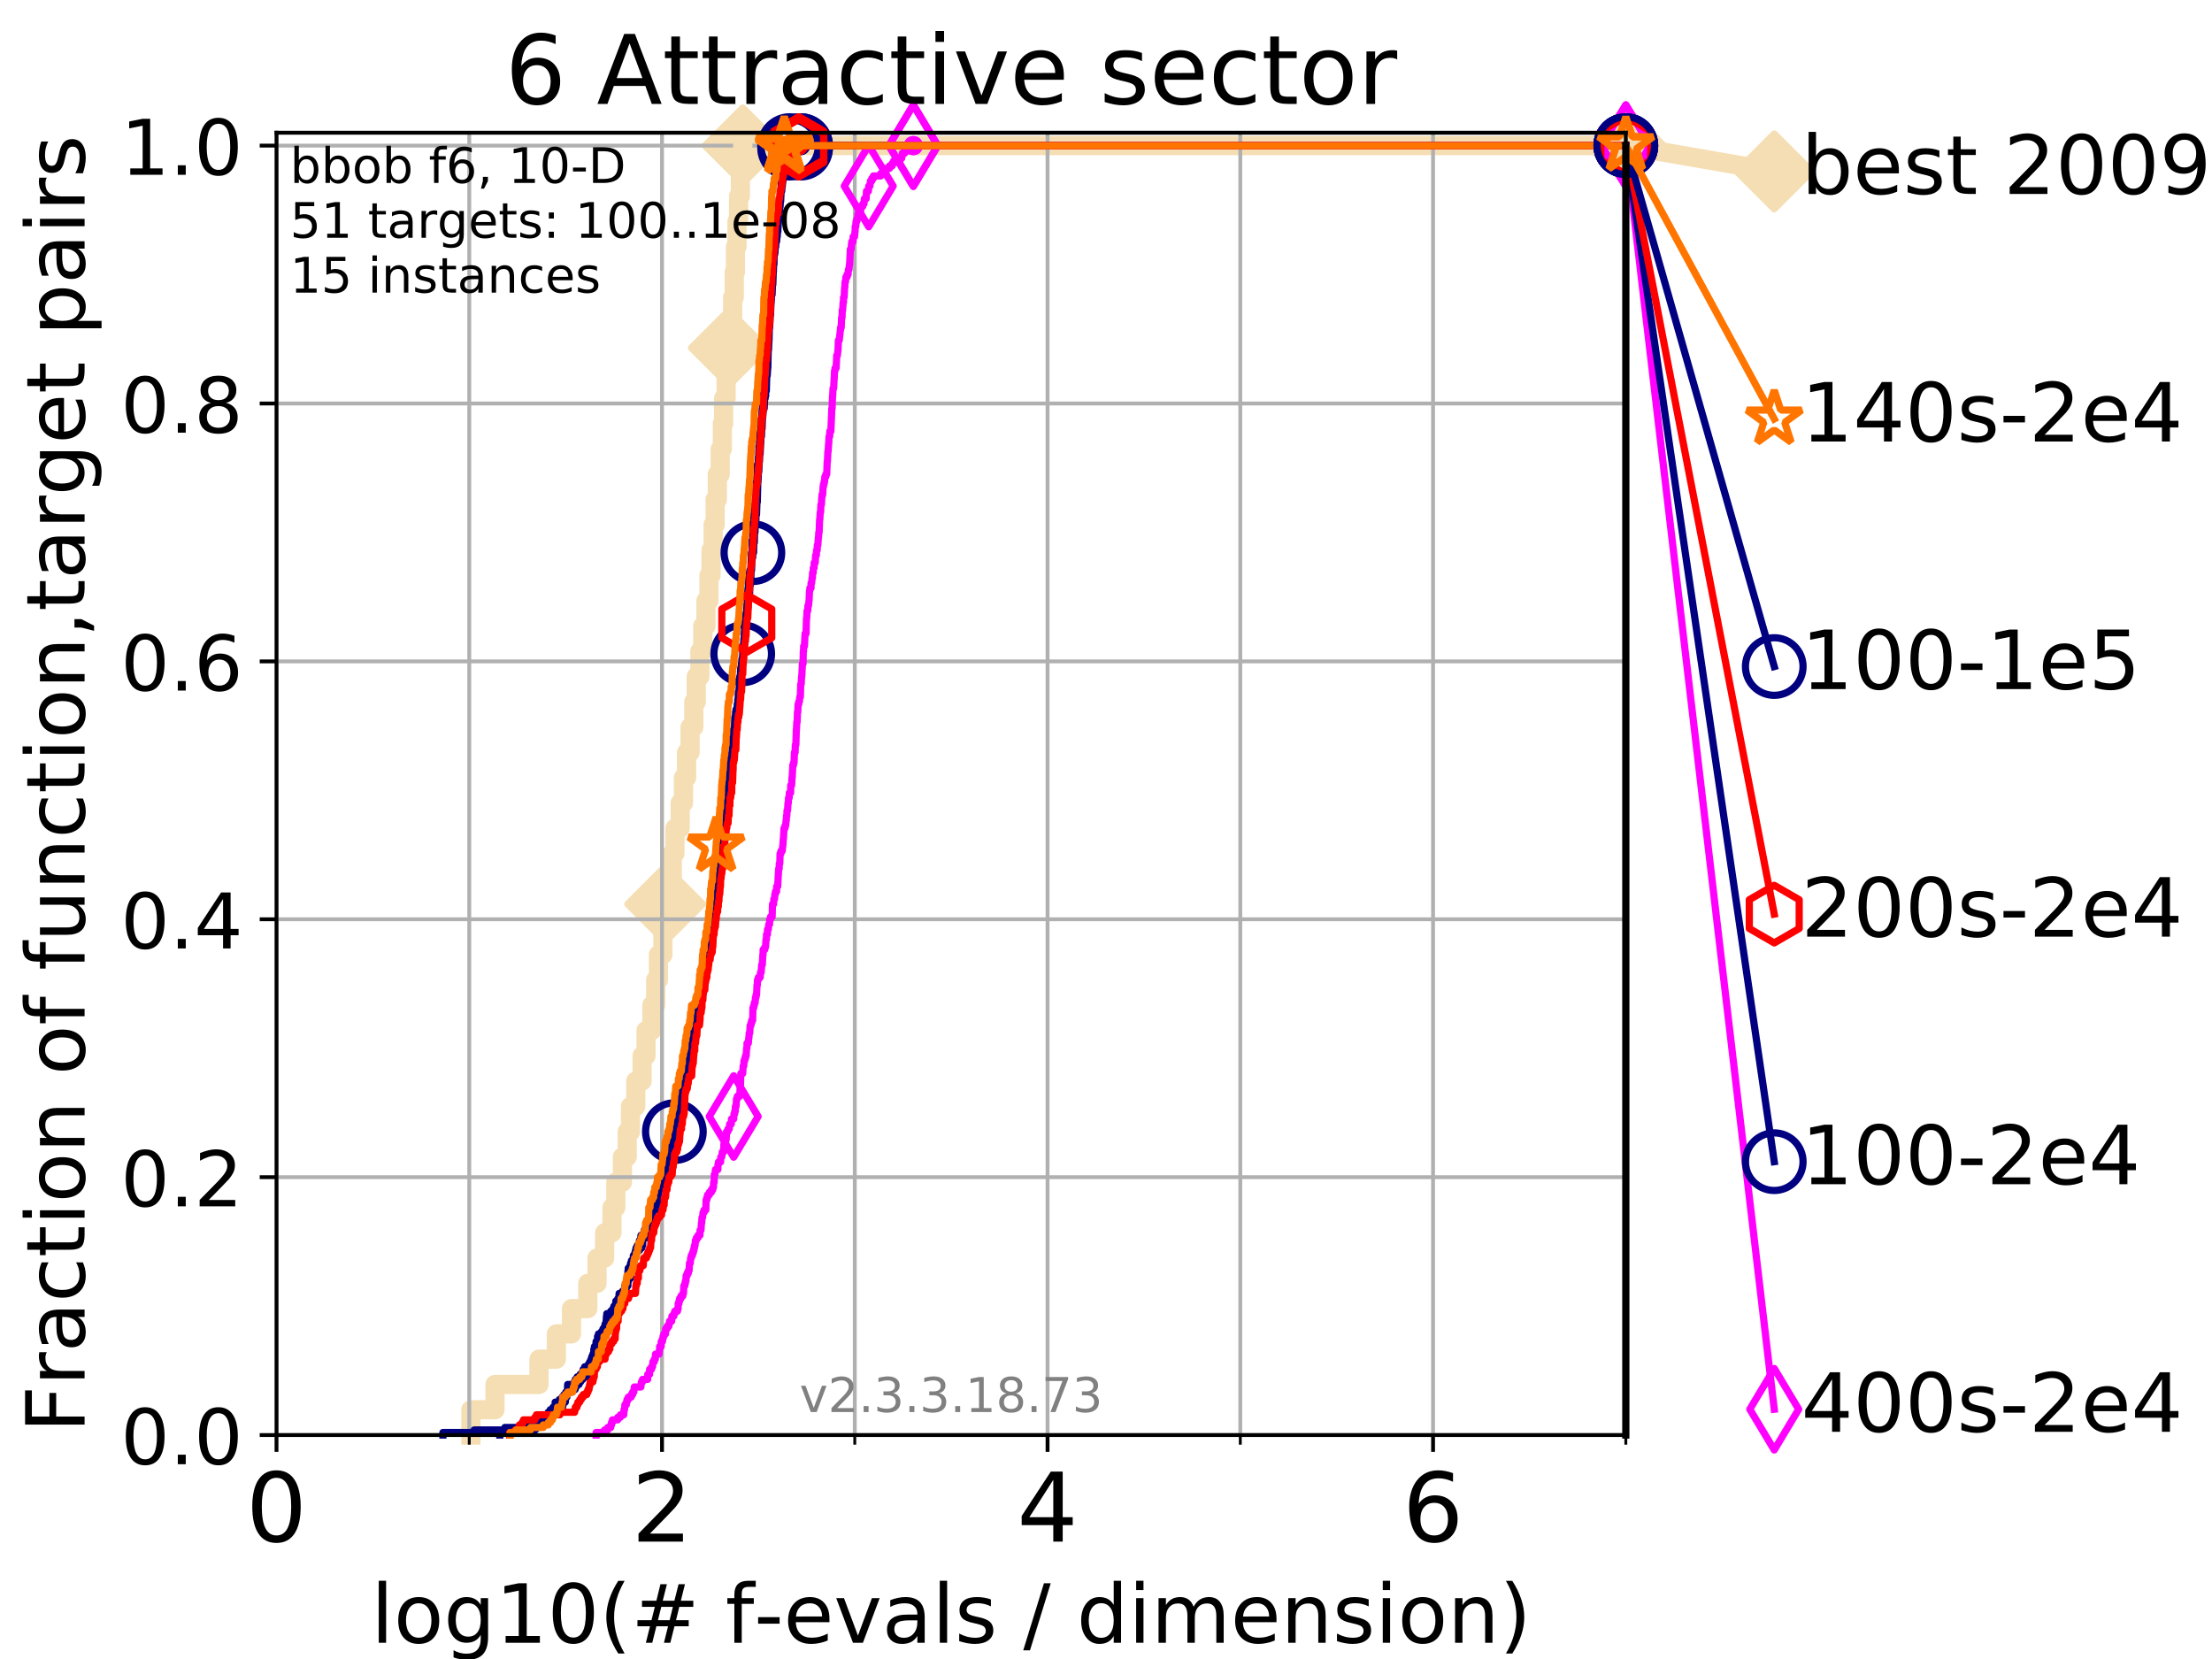<?xml version="1.0" encoding="utf-8" standalone="no"?>
<!DOCTYPE svg PUBLIC "-//W3C//DTD SVG 1.1//EN"
  "http://www.w3.org/Graphics/SVG/1.1/DTD/svg11.dtd">
<!-- Created with matplotlib (https://matplotlib.org/) -->
<svg height="345.6pt" version="1.1" viewBox="0 0 460.8 345.6" width="460.8pt" xmlns="http://www.w3.org/2000/svg" xmlns:xlink="http://www.w3.org/1999/xlink">
 <defs>
  <style type="text/css">
*{stroke-linecap:butt;stroke-linejoin:round;}
  </style>
 </defs>
 <g id="figure_1">
  <g id="patch_1">
   <path d="M 0 345.6 
L 460.8 345.6 
L 460.8 0 
L 0 0 
z
" style="fill:#ffffff;"/>
  </g>
  <g id="axes_1">
   <g id="patch_2">
    <path d="M 57.6 298.944 
L 338.688 298.944 
L 338.688 27.648 
L 57.6 27.648 
z
" style="fill:#ffffff;"/>
   </g>
   <g id="line2d_1">
    <path d="M 98.101 298.944 
L 98.101 293.677 
L 103.118 293.677 
L 103.118 288.41 
L 112.281 288.41 
L 112.281 283.143 
L 115.897 283.143 
L 115.897 277.877 
L 119.046 277.877 
L 119.046 272.61 
L 122.447 272.61 
L 122.447 267.343 
L 124.369 267.343 
L 124.369 262.076 
L 125.962 262.076 
L 125.962 256.809 
L 127.485 256.809 
L 127.485 251.542 
L 128.291 251.542 
L 128.291 246.275 
L 129.658 246.275 
L 129.658 241.009 
L 130.665 241.009 
L 130.665 235.742 
L 131.338 235.742 
L 131.338 230.475 
L 132.446 230.475 
L 132.446 225.208 
L 133.756 225.208 
L 133.756 219.941 
L 134.577 219.941 
L 134.577 214.674 
L 135.8 214.674 
L 135.8 209.407 
L 136.589 209.407 
L 136.589 204.141 
L 137.163 204.141 
L 137.163 198.874 
L 138.102 198.874 
L 138.102 193.607 
L 138.578 193.607 
L 138.578 188.34 
L 139.334 188.34 
L 139.334 183.073 
L 140.042 183.073 
L 140.042 177.806 
L 140.604 177.806 
L 140.604 172.539 
L 141.69 172.539 
L 141.69 167.272 
L 142.379 167.272 
L 142.379 162.006 
L 143.028 162.006 
L 143.028 156.739 
L 143.754 156.739 
L 143.754 151.472 
L 144.534 151.472 
L 144.534 146.205 
L 145.04 146.205 
L 145.04 140.938 
L 145.799 140.938 
L 145.799 135.671 
L 146.41 135.671 
L 146.41 130.404 
L 147.062 130.404 
L 147.062 125.138 
L 147.69 125.138 
L 147.69 119.871 
L 148.123 119.871 
L 148.123 114.604 
L 148.554 114.604 
L 148.554 109.337 
L 148.975 109.337 
L 148.975 104.07 
L 149.432 104.07 
L 149.432 98.803 
L 150.034 98.803 
L 150.034 93.536 
L 150.472 93.536 
L 150.472 88.27 
L 150.741 88.27 
L 150.741 83.003 
L 151.268 83.003 
L 151.268 77.736 
L 151.842 77.736 
L 151.842 72.469 
L 152.207 72.469 
L 152.207 67.202 
L 152.625 67.202 
L 152.625 61.935 
L 152.959 61.935 
L 152.959 56.668 
L 153.207 56.668 
L 153.207 51.402 
L 153.531 51.402 
L 153.531 46.135 
L 153.862 46.135 
L 153.862 40.868 
L 154.229 40.868 
L 154.229 35.601 
L 154.728 35.601 
L 154.728 30.334 
L 338.688 30.334 
" style="fill:none;stroke:#f5deb3;stroke-linecap:square;stroke-width:4;"/>
   </g>
   <g id="line2d_2">
    <defs>
     <path d="M -0 7.778 
L 7.778 0 
L 0 -7.778 
L -7.778 -0 
z
" id="mc38f3a3528" style="stroke:#f5deb3;stroke-linejoin:miter;stroke-width:1.5;"/>
    </defs>
    <g>
     <use style="fill:#f5deb3;stroke:#f5deb3;stroke-linejoin:miter;stroke-width:1.5;" x="138.578" xlink:href="#mc38f3a3528" y="188.34"/>
     <use style="fill:#f5deb3;stroke:#f5deb3;stroke-linejoin:miter;stroke-width:1.5;" x="151.842" xlink:href="#mc38f3a3528" y="72.469"/>
     <use style="fill:#f5deb3;stroke:#f5deb3;stroke-linejoin:miter;stroke-width:1.5;" x="154.728" xlink:href="#mc38f3a3528" y="30.334"/>
     <use style="fill:#f5deb3;stroke:#f5deb3;stroke-linejoin:miter;stroke-width:1.5;" x="154.728" xlink:href="#mc38f3a3528" y="30.334"/>
     <use style="fill:#f5deb3;stroke:#f5deb3;stroke-linejoin:miter;stroke-width:1.5;" x="338.688" xlink:href="#mc38f3a3528" y="30.334"/>
    </g>
   </g>
   <g id="line2d_3">
    <path style="fill:none;stroke:#f5deb3;stroke-linecap:square;stroke-width:4;"/>
    <g/>
   </g>
   <g id="line2d_4">
    <path d="M 338.688 30.334 
L 369.608 35.706 
" style="fill:none;stroke:#f5deb3;stroke-linecap:square;stroke-width:4;"/>
    <g>
     <use style="fill:#f5deb3;stroke:#f5deb3;stroke-linejoin:miter;stroke-width:1.5;" x="338.688" xlink:href="#mc38f3a3528" y="30.334"/>
     <use style="fill:#f5deb3;stroke:#f5deb3;stroke-linejoin:miter;stroke-width:1.5;" x="369.608" xlink:href="#mc38f3a3528" y="35.706"/>
    </g>
   </g>
   <g id="matplotlib.axis_1">
    <g id="xtick_1">
     <g id="line2d_5">
      <path clip-path="url(#pa28bc3a866)" d="M 57.6 298.944 
L 57.6 27.648 
" style="fill:none;stroke:#b0b0b0;stroke-linecap:square;stroke-width:0.8;"/>
     </g>
     <g id="line2d_6">
      <defs>
       <path d="M 0 0 
L 0 3.5 
" id="m93988ddaa6" style="stroke:#000000;stroke-width:0.8;"/>
      </defs>
      <g>
       <use style="stroke:#000000;stroke-width:0.8;" x="57.6" xlink:href="#m93988ddaa6" y="298.944"/>
      </g>
     </g>
     <g id="text_1">
      <!-- 0 -->
      <defs>
       <path d="M 31.781 66.406 
Q 24.172 66.406 20.328 58.906 
Q 16.5 51.422 16.5 36.375 
Q 16.5 21.391 20.328 13.891 
Q 24.172 6.391 31.781 6.391 
Q 39.453 6.391 43.281 13.891 
Q 47.125 21.391 47.125 36.375 
Q 47.125 51.422 43.281 58.906 
Q 39.453 66.406 31.781 66.406 
z
M 31.781 74.219 
Q 44.047 74.219 50.516 64.516 
Q 56.984 54.828 56.984 36.375 
Q 56.984 17.969 50.516 8.266 
Q 44.047 -1.422 31.781 -1.422 
Q 19.531 -1.422 13.062 8.266 
Q 6.594 17.969 6.594 36.375 
Q 6.594 54.828 13.062 64.516 
Q 19.531 74.219 31.781 74.219 
z
" id="DejaVuSans-48"/>
      </defs>
      <g transform="translate(51.237 321.141)scale(0.2 -0.2)">
       <use xlink:href="#DejaVuSans-48"/>
      </g>
     </g>
    </g>
    <g id="xtick_2">
     <g id="line2d_7">
      <path clip-path="url(#pa28bc3a866)" d="M 137.911 298.944 
L 137.911 27.648 
" style="fill:none;stroke:#b0b0b0;stroke-linecap:square;stroke-width:0.8;"/>
     </g>
     <g id="line2d_8">
      <g>
       <use style="stroke:#000000;stroke-width:0.8;" x="137.911" xlink:href="#m93988ddaa6" y="298.944"/>
      </g>
     </g>
     <g id="text_2">
      <!-- 2 -->
      <defs>
       <path d="M 19.188 8.297 
L 53.609 8.297 
L 53.609 0 
L 7.328 0 
L 7.328 8.297 
Q 12.938 14.109 22.625 23.891 
Q 32.328 33.688 34.812 36.531 
Q 39.547 41.844 41.422 45.531 
Q 43.312 49.219 43.312 52.781 
Q 43.312 58.594 39.234 62.25 
Q 35.156 65.922 28.609 65.922 
Q 23.969 65.922 18.812 64.312 
Q 13.672 62.703 7.812 59.422 
L 7.812 69.391 
Q 13.766 71.781 18.938 73 
Q 24.125 74.219 28.422 74.219 
Q 39.75 74.219 46.484 68.547 
Q 53.219 62.891 53.219 53.422 
Q 53.219 48.922 51.531 44.891 
Q 49.859 40.875 45.406 35.406 
Q 44.188 33.984 37.641 27.219 
Q 31.109 20.453 19.188 8.297 
z
" id="DejaVuSans-50"/>
      </defs>
      <g transform="translate(131.548 321.141)scale(0.2 -0.2)">
       <use xlink:href="#DejaVuSans-50"/>
      </g>
     </g>
    </g>
    <g id="xtick_3">
     <g id="line2d_9">
      <path clip-path="url(#pa28bc3a866)" d="M 218.222 298.944 
L 218.222 27.648 
" style="fill:none;stroke:#b0b0b0;stroke-linecap:square;stroke-width:0.8;"/>
     </g>
     <g id="line2d_10">
      <g>
       <use style="stroke:#000000;stroke-width:0.8;" x="218.222" xlink:href="#m93988ddaa6" y="298.944"/>
      </g>
     </g>
     <g id="text_3">
      <!-- 4 -->
      <defs>
       <path d="M 37.797 64.312 
L 12.891 25.391 
L 37.797 25.391 
z
M 35.203 72.906 
L 47.609 72.906 
L 47.609 25.391 
L 58.016 25.391 
L 58.016 17.188 
L 47.609 17.188 
L 47.609 0 
L 37.797 0 
L 37.797 17.188 
L 4.891 17.188 
L 4.891 26.703 
z
" id="DejaVuSans-52"/>
      </defs>
      <g transform="translate(211.859 321.141)scale(0.2 -0.2)">
       <use xlink:href="#DejaVuSans-52"/>
      </g>
     </g>
    </g>
    <g id="xtick_4">
     <g id="line2d_11">
      <path clip-path="url(#pa28bc3a866)" d="M 298.533 298.944 
L 298.533 27.648 
" style="fill:none;stroke:#b0b0b0;stroke-linecap:square;stroke-width:0.8;"/>
     </g>
     <g id="line2d_12">
      <g>
       <use style="stroke:#000000;stroke-width:0.8;" x="298.533" xlink:href="#m93988ddaa6" y="298.944"/>
      </g>
     </g>
     <g id="text_4">
      <!-- 6 -->
      <defs>
       <path d="M 33.016 40.375 
Q 26.375 40.375 22.484 35.828 
Q 18.609 31.297 18.609 23.391 
Q 18.609 15.531 22.484 10.953 
Q 26.375 6.391 33.016 6.391 
Q 39.656 6.391 43.531 10.953 
Q 47.406 15.531 47.406 23.391 
Q 47.406 31.297 43.531 35.828 
Q 39.656 40.375 33.016 40.375 
z
M 52.594 71.297 
L 52.594 62.312 
Q 48.875 64.062 45.094 64.984 
Q 41.312 65.922 37.594 65.922 
Q 27.828 65.922 22.672 59.328 
Q 17.531 52.734 16.797 39.406 
Q 19.672 43.656 24.016 45.922 
Q 28.375 48.188 33.594 48.188 
Q 44.578 48.188 50.953 41.516 
Q 57.328 34.859 57.328 23.391 
Q 57.328 12.156 50.688 5.359 
Q 44.047 -1.422 33.016 -1.422 
Q 20.359 -1.422 13.672 8.266 
Q 6.984 17.969 6.984 36.375 
Q 6.984 53.656 15.188 63.938 
Q 23.391 74.219 37.203 74.219 
Q 40.922 74.219 44.703 73.484 
Q 48.484 72.75 52.594 71.297 
z
" id="DejaVuSans-54"/>
      </defs>
      <g transform="translate(292.17 321.141)scale(0.2 -0.2)">
       <use xlink:href="#DejaVuSans-54"/>
      </g>
     </g>
    </g>
    <g id="xtick_5">
     <g id="line2d_13">
      <path clip-path="url(#pa28bc3a866)" d="M 97.755 298.944 
L 97.755 27.648 
" style="fill:none;stroke:#b0b0b0;stroke-linecap:square;stroke-width:0.8;"/>
     </g>
     <g id="line2d_14">
      <defs>
       <path d="M 0 0 
L 0 2 
" id="m51c60ad941" style="stroke:#000000;stroke-width:0.6;"/>
      </defs>
      <g>
       <use style="stroke:#000000;stroke-width:0.6;" x="97.755" xlink:href="#m51c60ad941" y="298.944"/>
      </g>
     </g>
    </g>
    <g id="xtick_6">
     <g id="line2d_15">
      <path clip-path="url(#pa28bc3a866)" d="M 178.066 298.944 
L 178.066 27.648 
" style="fill:none;stroke:#b0b0b0;stroke-linecap:square;stroke-width:0.8;"/>
     </g>
     <g id="line2d_16">
      <g>
       <use style="stroke:#000000;stroke-width:0.6;" x="178.066" xlink:href="#m51c60ad941" y="298.944"/>
      </g>
     </g>
    </g>
    <g id="xtick_7">
     <g id="line2d_17">
      <path clip-path="url(#pa28bc3a866)" d="M 258.377 298.944 
L 258.377 27.648 
" style="fill:none;stroke:#b0b0b0;stroke-linecap:square;stroke-width:0.8;"/>
     </g>
     <g id="line2d_18">
      <g>
       <use style="stroke:#000000;stroke-width:0.6;" x="258.377" xlink:href="#m51c60ad941" y="298.944"/>
      </g>
     </g>
    </g>
    <g id="xtick_8">
     <g id="line2d_19">
      <path clip-path="url(#pa28bc3a866)" d="M 338.688 298.944 
L 338.688 27.648 
" style="fill:none;stroke:#b0b0b0;stroke-linecap:square;stroke-width:0.8;"/>
     </g>
     <g id="line2d_20">
      <g>
       <use style="stroke:#000000;stroke-width:0.6;" x="338.688" xlink:href="#m51c60ad941" y="298.944"/>
      </g>
     </g>
    </g>
    <g id="text_5">
     <!-- log10(# f-evals / dimension) -->
     <defs>
      <path d="M 9.422 75.984 
L 18.406 75.984 
L 18.406 0 
L 9.422 0 
z
" id="DejaVuSans-108"/>
      <path d="M 30.609 48.391 
Q 23.391 48.391 19.188 42.75 
Q 14.984 37.109 14.984 27.297 
Q 14.984 17.484 19.156 11.844 
Q 23.344 6.203 30.609 6.203 
Q 37.797 6.203 41.984 11.859 
Q 46.188 17.531 46.188 27.297 
Q 46.188 37.016 41.984 42.703 
Q 37.797 48.391 30.609 48.391 
z
M 30.609 56 
Q 42.328 56 49.016 48.375 
Q 55.719 40.766 55.719 27.297 
Q 55.719 13.875 49.016 6.219 
Q 42.328 -1.422 30.609 -1.422 
Q 18.844 -1.422 12.172 6.219 
Q 5.516 13.875 5.516 27.297 
Q 5.516 40.766 12.172 48.375 
Q 18.844 56 30.609 56 
z
" id="DejaVuSans-111"/>
      <path d="M 45.406 27.984 
Q 45.406 37.75 41.375 43.109 
Q 37.359 48.484 30.078 48.484 
Q 22.859 48.484 18.828 43.109 
Q 14.797 37.75 14.797 27.984 
Q 14.797 18.266 18.828 12.891 
Q 22.859 7.516 30.078 7.516 
Q 37.359 7.516 41.375 12.891 
Q 45.406 18.266 45.406 27.984 
z
M 54.391 6.781 
Q 54.391 -7.172 48.188 -13.984 
Q 42 -20.797 29.203 -20.797 
Q 24.469 -20.797 20.266 -20.094 
Q 16.062 -19.391 12.109 -17.922 
L 12.109 -9.188 
Q 16.062 -11.328 19.922 -12.344 
Q 23.781 -13.375 27.781 -13.375 
Q 36.625 -13.375 41.016 -8.766 
Q 45.406 -4.156 45.406 5.172 
L 45.406 9.625 
Q 42.625 4.781 38.281 2.391 
Q 33.938 0 27.875 0 
Q 17.828 0 11.672 7.656 
Q 5.516 15.328 5.516 27.984 
Q 5.516 40.672 11.672 48.328 
Q 17.828 56 27.875 56 
Q 33.938 56 38.281 53.609 
Q 42.625 51.219 45.406 46.391 
L 45.406 54.688 
L 54.391 54.688 
z
" id="DejaVuSans-103"/>
      <path d="M 12.406 8.297 
L 28.516 8.297 
L 28.516 63.922 
L 10.984 60.406 
L 10.984 69.391 
L 28.422 72.906 
L 38.281 72.906 
L 38.281 8.297 
L 54.391 8.297 
L 54.391 0 
L 12.406 0 
z
" id="DejaVuSans-49"/>
      <path d="M 31 75.875 
Q 24.469 64.656 21.281 53.656 
Q 18.109 42.672 18.109 31.391 
Q 18.109 20.125 21.312 9.062 
Q 24.516 -2 31 -13.188 
L 23.188 -13.188 
Q 15.875 -1.703 12.234 9.375 
Q 8.594 20.453 8.594 31.391 
Q 8.594 42.281 12.203 53.312 
Q 15.828 64.359 23.188 75.875 
z
" id="DejaVuSans-40"/>
      <path d="M 51.125 44 
L 36.922 44 
L 32.812 27.688 
L 47.125 27.688 
z
M 43.797 71.781 
L 38.719 51.516 
L 52.984 51.516 
L 58.109 71.781 
L 65.922 71.781 
L 60.891 51.516 
L 76.125 51.516 
L 76.125 44 
L 58.984 44 
L 54.984 27.688 
L 70.516 27.688 
L 70.516 20.219 
L 53.078 20.219 
L 48 0 
L 40.188 0 
L 45.219 20.219 
L 30.906 20.219 
L 25.875 0 
L 18.016 0 
L 23.094 20.219 
L 7.719 20.219 
L 7.719 27.688 
L 24.906 27.688 
L 29 44 
L 13.281 44 
L 13.281 51.516 
L 30.906 51.516 
L 35.891 71.781 
z
" id="DejaVuSans-35"/>
      <path id="DejaVuSans-32"/>
      <path d="M 37.109 75.984 
L 37.109 68.5 
L 28.516 68.5 
Q 23.688 68.5 21.797 66.547 
Q 19.922 64.594 19.922 59.516 
L 19.922 54.688 
L 34.719 54.688 
L 34.719 47.703 
L 19.922 47.703 
L 19.922 0 
L 10.891 0 
L 10.891 47.703 
L 2.297 47.703 
L 2.297 54.688 
L 10.891 54.688 
L 10.891 58.5 
Q 10.891 67.625 15.141 71.797 
Q 19.391 75.984 28.609 75.984 
z
" id="DejaVuSans-102"/>
      <path d="M 4.891 31.391 
L 31.203 31.391 
L 31.203 23.391 
L 4.891 23.391 
z
" id="DejaVuSans-45"/>
      <path d="M 56.203 29.594 
L 56.203 25.203 
L 14.891 25.203 
Q 15.484 15.922 20.484 11.062 
Q 25.484 6.203 34.422 6.203 
Q 39.594 6.203 44.453 7.469 
Q 49.312 8.734 54.109 11.281 
L 54.109 2.781 
Q 49.266 0.734 44.188 -0.344 
Q 39.109 -1.422 33.891 -1.422 
Q 20.797 -1.422 13.156 6.188 
Q 5.516 13.812 5.516 26.812 
Q 5.516 40.234 12.766 48.109 
Q 20.016 56 32.328 56 
Q 43.359 56 49.781 48.891 
Q 56.203 41.797 56.203 29.594 
z
M 47.219 32.234 
Q 47.125 39.594 43.094 43.984 
Q 39.062 48.391 32.422 48.391 
Q 24.906 48.391 20.391 44.141 
Q 15.875 39.891 15.188 32.172 
z
" id="DejaVuSans-101"/>
      <path d="M 2.984 54.688 
L 12.5 54.688 
L 29.594 8.797 
L 46.688 54.688 
L 56.203 54.688 
L 35.688 0 
L 23.484 0 
z
" id="DejaVuSans-118"/>
      <path d="M 34.281 27.484 
Q 23.391 27.484 19.188 25 
Q 14.984 22.516 14.984 16.5 
Q 14.984 11.719 18.141 8.906 
Q 21.297 6.109 26.703 6.109 
Q 34.188 6.109 38.703 11.406 
Q 43.219 16.703 43.219 25.484 
L 43.219 27.484 
z
M 52.203 31.203 
L 52.203 0 
L 43.219 0 
L 43.219 8.297 
Q 40.141 3.328 35.547 0.953 
Q 30.953 -1.422 24.312 -1.422 
Q 15.922 -1.422 10.953 3.297 
Q 6 8.016 6 15.922 
Q 6 25.141 12.172 29.828 
Q 18.359 34.516 30.609 34.516 
L 43.219 34.516 
L 43.219 35.406 
Q 43.219 41.609 39.141 45 
Q 35.062 48.391 27.688 48.391 
Q 23 48.391 18.547 47.266 
Q 14.109 46.141 10.016 43.891 
L 10.016 52.203 
Q 14.938 54.109 19.578 55.047 
Q 24.219 56 28.609 56 
Q 40.484 56 46.344 49.844 
Q 52.203 43.703 52.203 31.203 
z
" id="DejaVuSans-97"/>
      <path d="M 44.281 53.078 
L 44.281 44.578 
Q 40.484 46.531 36.375 47.5 
Q 32.281 48.484 27.875 48.484 
Q 21.188 48.484 17.844 46.438 
Q 14.5 44.391 14.5 40.281 
Q 14.5 37.156 16.891 35.375 
Q 19.281 33.594 26.516 31.984 
L 29.594 31.297 
Q 39.156 29.25 43.188 25.516 
Q 47.219 21.781 47.219 15.094 
Q 47.219 7.469 41.188 3.016 
Q 35.156 -1.422 24.609 -1.422 
Q 20.219 -1.422 15.453 -0.562 
Q 10.688 0.297 5.422 2 
L 5.422 11.281 
Q 10.406 8.688 15.234 7.391 
Q 20.062 6.109 24.812 6.109 
Q 31.156 6.109 34.562 8.281 
Q 37.984 10.453 37.984 14.406 
Q 37.984 18.062 35.516 20.016 
Q 33.062 21.969 24.703 23.781 
L 21.578 24.516 
Q 13.234 26.266 9.516 29.906 
Q 5.812 33.547 5.812 39.891 
Q 5.812 47.609 11.281 51.797 
Q 16.75 56 26.812 56 
Q 31.781 56 36.172 55.266 
Q 40.578 54.547 44.281 53.078 
z
" id="DejaVuSans-115"/>
      <path d="M 25.391 72.906 
L 33.688 72.906 
L 8.297 -9.281 
L 0 -9.281 
z
" id="DejaVuSans-47"/>
      <path d="M 45.406 46.391 
L 45.406 75.984 
L 54.391 75.984 
L 54.391 0 
L 45.406 0 
L 45.406 8.203 
Q 42.578 3.328 38.25 0.953 
Q 33.938 -1.422 27.875 -1.422 
Q 17.969 -1.422 11.734 6.484 
Q 5.516 14.406 5.516 27.297 
Q 5.516 40.188 11.734 48.094 
Q 17.969 56 27.875 56 
Q 33.938 56 38.25 53.625 
Q 42.578 51.266 45.406 46.391 
z
M 14.797 27.297 
Q 14.797 17.391 18.875 11.75 
Q 22.953 6.109 30.078 6.109 
Q 37.203 6.109 41.297 11.75 
Q 45.406 17.391 45.406 27.297 
Q 45.406 37.203 41.297 42.844 
Q 37.203 48.484 30.078 48.484 
Q 22.953 48.484 18.875 42.844 
Q 14.797 37.203 14.797 27.297 
z
" id="DejaVuSans-100"/>
      <path d="M 9.422 54.688 
L 18.406 54.688 
L 18.406 0 
L 9.422 0 
z
M 9.422 75.984 
L 18.406 75.984 
L 18.406 64.594 
L 9.422 64.594 
z
" id="DejaVuSans-105"/>
      <path d="M 52 44.188 
Q 55.375 50.25 60.062 53.125 
Q 64.75 56 71.094 56 
Q 79.641 56 84.281 50.016 
Q 88.922 44.047 88.922 33.016 
L 88.922 0 
L 79.891 0 
L 79.891 32.719 
Q 79.891 40.578 77.094 44.375 
Q 74.312 48.188 68.609 48.188 
Q 61.625 48.188 57.562 43.547 
Q 53.516 38.922 53.516 30.906 
L 53.516 0 
L 44.484 0 
L 44.484 32.719 
Q 44.484 40.625 41.703 44.406 
Q 38.922 48.188 33.109 48.188 
Q 26.219 48.188 22.156 43.531 
Q 18.109 38.875 18.109 30.906 
L 18.109 0 
L 9.078 0 
L 9.078 54.688 
L 18.109 54.688 
L 18.109 46.188 
Q 21.188 51.219 25.484 53.609 
Q 29.781 56 35.688 56 
Q 41.656 56 45.828 52.969 
Q 50 49.953 52 44.188 
z
" id="DejaVuSans-109"/>
      <path d="M 54.891 33.016 
L 54.891 0 
L 45.906 0 
L 45.906 32.719 
Q 45.906 40.484 42.875 44.328 
Q 39.844 48.188 33.797 48.188 
Q 26.516 48.188 22.312 43.547 
Q 18.109 38.922 18.109 30.906 
L 18.109 0 
L 9.078 0 
L 9.078 54.688 
L 18.109 54.688 
L 18.109 46.188 
Q 21.344 51.125 25.703 53.562 
Q 30.078 56 35.797 56 
Q 45.219 56 50.047 50.172 
Q 54.891 44.344 54.891 33.016 
z
" id="DejaVuSans-110"/>
      <path d="M 8.016 75.875 
L 15.828 75.875 
Q 23.141 64.359 26.781 53.312 
Q 30.422 42.281 30.422 31.391 
Q 30.422 20.453 26.781 9.375 
Q 23.141 -1.703 15.828 -13.188 
L 8.016 -13.188 
Q 14.5 -2 17.703 9.062 
Q 20.906 20.125 20.906 31.391 
Q 20.906 42.672 17.703 53.656 
Q 14.5 64.656 8.016 75.875 
z
" id="DejaVuSans-41"/>
     </defs>
     <g transform="translate(77.303 342.218)scale(0.17 -0.17)">
      <use xlink:href="#DejaVuSans-108"/>
      <use x="27.783" xlink:href="#DejaVuSans-111"/>
      <use x="88.965" xlink:href="#DejaVuSans-103"/>
      <use x="152.441" xlink:href="#DejaVuSans-49"/>
      <use x="216.064" xlink:href="#DejaVuSans-48"/>
      <use x="279.688" xlink:href="#DejaVuSans-40"/>
      <use x="318.701" xlink:href="#DejaVuSans-35"/>
      <use x="402.49" xlink:href="#DejaVuSans-32"/>
      <use x="434.277" xlink:href="#DejaVuSans-102"/>
      <use x="469.404" xlink:href="#DejaVuSans-45"/>
      <use x="505.488" xlink:href="#DejaVuSans-101"/>
      <use x="567.012" xlink:href="#DejaVuSans-118"/>
      <use x="626.191" xlink:href="#DejaVuSans-97"/>
      <use x="687.471" xlink:href="#DejaVuSans-108"/>
      <use x="715.254" xlink:href="#DejaVuSans-115"/>
      <use x="767.354" xlink:href="#DejaVuSans-32"/>
      <use x="799.141" xlink:href="#DejaVuSans-47"/>
      <use x="832.832" xlink:href="#DejaVuSans-32"/>
      <use x="864.619" xlink:href="#DejaVuSans-100"/>
      <use x="928.096" xlink:href="#DejaVuSans-105"/>
      <use x="955.879" xlink:href="#DejaVuSans-109"/>
      <use x="1053.291" xlink:href="#DejaVuSans-101"/>
      <use x="1114.814" xlink:href="#DejaVuSans-110"/>
      <use x="1178.193" xlink:href="#DejaVuSans-115"/>
      <use x="1230.293" xlink:href="#DejaVuSans-105"/>
      <use x="1258.076" xlink:href="#DejaVuSans-111"/>
      <use x="1319.258" xlink:href="#DejaVuSans-110"/>
      <use x="1382.637" xlink:href="#DejaVuSans-41"/>
     </g>
    </g>
   </g>
   <g id="matplotlib.axis_2">
    <g id="ytick_1">
     <g id="line2d_21">
      <path clip-path="url(#pa28bc3a866)" d="M 57.6 298.944 
L 338.688 298.944 
" style="fill:none;stroke:#b0b0b0;stroke-linecap:square;stroke-width:0.8;"/>
     </g>
     <g id="line2d_22">
      <defs>
       <path d="M 0 0 
L -3.5 0 
" id="mb660496dd3" style="stroke:#000000;stroke-width:0.8;"/>
      </defs>
      <g>
       <use style="stroke:#000000;stroke-width:0.8;" x="57.6" xlink:href="#mb660496dd3" y="298.944"/>
      </g>
     </g>
     <g id="text_6">
      <!-- 0.0 -->
      <defs>
       <path d="M 10.688 12.406 
L 21 12.406 
L 21 0 
L 10.688 0 
z
" id="DejaVuSans-46"/>
      </defs>
      <g transform="translate(25.155 305.023)scale(0.16 -0.16)">
       <use xlink:href="#DejaVuSans-48"/>
       <use x="63.623" xlink:href="#DejaVuSans-46"/>
       <use x="95.41" xlink:href="#DejaVuSans-48"/>
      </g>
     </g>
    </g>
    <g id="ytick_2">
     <g id="line2d_23">
      <path clip-path="url(#pa28bc3a866)" d="M 57.6 245.222 
L 338.688 245.222 
" style="fill:none;stroke:#b0b0b0;stroke-linecap:square;stroke-width:0.8;"/>
     </g>
     <g id="line2d_24">
      <g>
       <use style="stroke:#000000;stroke-width:0.8;" x="57.6" xlink:href="#mb660496dd3" y="245.222"/>
      </g>
     </g>
     <g id="text_7">
      <!-- 0.2 -->
      <g transform="translate(25.155 251.301)scale(0.16 -0.16)">
       <use xlink:href="#DejaVuSans-48"/>
       <use x="63.623" xlink:href="#DejaVuSans-46"/>
       <use x="95.41" xlink:href="#DejaVuSans-50"/>
      </g>
     </g>
    </g>
    <g id="ytick_3">
     <g id="line2d_25">
      <path clip-path="url(#pa28bc3a866)" d="M 57.6 191.5 
L 338.688 191.5 
" style="fill:none;stroke:#b0b0b0;stroke-linecap:square;stroke-width:0.8;"/>
     </g>
     <g id="line2d_26">
      <g>
       <use style="stroke:#000000;stroke-width:0.8;" x="57.6" xlink:href="#mb660496dd3" y="191.5"/>
      </g>
     </g>
     <g id="text_8">
      <!-- 0.4 -->
      <g transform="translate(25.155 197.579)scale(0.16 -0.16)">
       <use xlink:href="#DejaVuSans-48"/>
       <use x="63.623" xlink:href="#DejaVuSans-46"/>
       <use x="95.41" xlink:href="#DejaVuSans-52"/>
      </g>
     </g>
    </g>
    <g id="ytick_4">
     <g id="line2d_27">
      <path clip-path="url(#pa28bc3a866)" d="M 57.6 137.778 
L 338.688 137.778 
" style="fill:none;stroke:#b0b0b0;stroke-linecap:square;stroke-width:0.8;"/>
     </g>
     <g id="line2d_28">
      <g>
       <use style="stroke:#000000;stroke-width:0.8;" x="57.6" xlink:href="#mb660496dd3" y="137.778"/>
      </g>
     </g>
     <g id="text_9">
      <!-- 0.6 -->
      <g transform="translate(25.155 143.857)scale(0.16 -0.16)">
       <use xlink:href="#DejaVuSans-48"/>
       <use x="63.623" xlink:href="#DejaVuSans-46"/>
       <use x="95.41" xlink:href="#DejaVuSans-54"/>
      </g>
     </g>
    </g>
    <g id="ytick_5">
     <g id="line2d_29">
      <path clip-path="url(#pa28bc3a866)" d="M 57.6 84.056 
L 338.688 84.056 
" style="fill:none;stroke:#b0b0b0;stroke-linecap:square;stroke-width:0.8;"/>
     </g>
     <g id="line2d_30">
      <g>
       <use style="stroke:#000000;stroke-width:0.8;" x="57.6" xlink:href="#mb660496dd3" y="84.056"/>
      </g>
     </g>
     <g id="text_10">
      <!-- 0.8 -->
      <defs>
       <path d="M 31.781 34.625 
Q 24.75 34.625 20.719 30.859 
Q 16.703 27.094 16.703 20.516 
Q 16.703 13.922 20.719 10.156 
Q 24.75 6.391 31.781 6.391 
Q 38.812 6.391 42.859 10.172 
Q 46.922 13.969 46.922 20.516 
Q 46.922 27.094 42.891 30.859 
Q 38.875 34.625 31.781 34.625 
z
M 21.922 38.812 
Q 15.578 40.375 12.031 44.719 
Q 8.5 49.078 8.5 55.328 
Q 8.5 64.062 14.719 69.141 
Q 20.953 74.219 31.781 74.219 
Q 42.672 74.219 48.875 69.141 
Q 55.078 64.062 55.078 55.328 
Q 55.078 49.078 51.531 44.719 
Q 48 40.375 41.703 38.812 
Q 48.828 37.156 52.797 32.312 
Q 56.781 27.484 56.781 20.516 
Q 56.781 9.906 50.312 4.234 
Q 43.844 -1.422 31.781 -1.422 
Q 19.734 -1.422 13.25 4.234 
Q 6.781 9.906 6.781 20.516 
Q 6.781 27.484 10.781 32.312 
Q 14.797 37.156 21.922 38.812 
z
M 18.312 54.391 
Q 18.312 48.734 21.844 45.562 
Q 25.391 42.391 31.781 42.391 
Q 38.141 42.391 41.719 45.562 
Q 45.312 48.734 45.312 54.391 
Q 45.312 60.062 41.719 63.234 
Q 38.141 66.406 31.781 66.406 
Q 25.391 66.406 21.844 63.234 
Q 18.312 60.062 18.312 54.391 
z
" id="DejaVuSans-56"/>
      </defs>
      <g transform="translate(25.155 90.135)scale(0.16 -0.16)">
       <use xlink:href="#DejaVuSans-48"/>
       <use x="63.623" xlink:href="#DejaVuSans-46"/>
       <use x="95.41" xlink:href="#DejaVuSans-56"/>
      </g>
     </g>
    </g>
    <g id="ytick_6">
     <g id="line2d_31">
      <path clip-path="url(#pa28bc3a866)" d="M 57.6 30.334 
L 338.688 30.334 
" style="fill:none;stroke:#b0b0b0;stroke-linecap:square;stroke-width:0.8;"/>
     </g>
     <g id="line2d_32">
      <g>
       <use style="stroke:#000000;stroke-width:0.8;" x="57.6" xlink:href="#mb660496dd3" y="30.334"/>
      </g>
     </g>
     <g id="text_11">
      <!-- 1.0 -->
      <g transform="translate(25.155 36.413)scale(0.16 -0.16)">
       <use xlink:href="#DejaVuSans-49"/>
       <use x="63.623" xlink:href="#DejaVuSans-46"/>
       <use x="95.41" xlink:href="#DejaVuSans-48"/>
      </g>
     </g>
    </g>
    <g id="text_12">
     <!-- Fraction of function,target pairs -->
     <defs>
      <path d="M 9.812 72.906 
L 51.703 72.906 
L 51.703 64.594 
L 19.672 64.594 
L 19.672 43.109 
L 48.578 43.109 
L 48.578 34.812 
L 19.672 34.812 
L 19.672 0 
L 9.812 0 
z
" id="DejaVuSans-70"/>
      <path d="M 41.109 46.297 
Q 39.594 47.172 37.812 47.578 
Q 36.031 48 33.891 48 
Q 26.266 48 22.188 43.047 
Q 18.109 38.094 18.109 28.812 
L 18.109 0 
L 9.078 0 
L 9.078 54.688 
L 18.109 54.688 
L 18.109 46.188 
Q 20.953 51.172 25.484 53.578 
Q 30.031 56 36.531 56 
Q 37.453 56 38.578 55.875 
Q 39.703 55.766 41.062 55.516 
z
" id="DejaVuSans-114"/>
      <path d="M 48.781 52.594 
L 48.781 44.188 
Q 44.969 46.297 41.141 47.344 
Q 37.312 48.391 33.406 48.391 
Q 24.656 48.391 19.812 42.844 
Q 14.984 37.312 14.984 27.297 
Q 14.984 17.281 19.812 11.734 
Q 24.656 6.203 33.406 6.203 
Q 37.312 6.203 41.141 7.25 
Q 44.969 8.297 48.781 10.406 
L 48.781 2.094 
Q 45.016 0.344 40.984 -0.531 
Q 36.969 -1.422 32.422 -1.422 
Q 20.062 -1.422 12.781 6.344 
Q 5.516 14.109 5.516 27.297 
Q 5.516 40.672 12.859 48.328 
Q 20.219 56 33.016 56 
Q 37.156 56 41.109 55.141 
Q 45.062 54.297 48.781 52.594 
z
" id="DejaVuSans-99"/>
      <path d="M 18.312 70.219 
L 18.312 54.688 
L 36.812 54.688 
L 36.812 47.703 
L 18.312 47.703 
L 18.312 18.016 
Q 18.312 11.328 20.141 9.422 
Q 21.969 7.516 27.594 7.516 
L 36.812 7.516 
L 36.812 0 
L 27.594 0 
Q 17.188 0 13.234 3.875 
Q 9.281 7.766 9.281 18.016 
L 9.281 47.703 
L 2.688 47.703 
L 2.688 54.688 
L 9.281 54.688 
L 9.281 70.219 
z
" id="DejaVuSans-116"/>
      <path d="M 8.5 21.578 
L 8.5 54.688 
L 17.484 54.688 
L 17.484 21.922 
Q 17.484 14.156 20.5 10.266 
Q 23.531 6.391 29.594 6.391 
Q 36.859 6.391 41.078 11.031 
Q 45.312 15.672 45.312 23.688 
L 45.312 54.688 
L 54.297 54.688 
L 54.297 0 
L 45.312 0 
L 45.312 8.406 
Q 42.047 3.422 37.719 1 
Q 33.406 -1.422 27.688 -1.422 
Q 18.266 -1.422 13.375 4.438 
Q 8.5 10.297 8.5 21.578 
z
M 31.109 56 
z
" id="DejaVuSans-117"/>
      <path d="M 11.719 12.406 
L 22.016 12.406 
L 22.016 4 
L 14.016 -11.625 
L 7.719 -11.625 
L 11.719 4 
z
" id="DejaVuSans-44"/>
      <path d="M 18.109 8.203 
L 18.109 -20.797 
L 9.078 -20.797 
L 9.078 54.688 
L 18.109 54.688 
L 18.109 46.391 
Q 20.953 51.266 25.266 53.625 
Q 29.594 56 35.594 56 
Q 45.562 56 51.781 48.094 
Q 58.016 40.188 58.016 27.297 
Q 58.016 14.406 51.781 6.484 
Q 45.562 -1.422 35.594 -1.422 
Q 29.594 -1.422 25.266 0.953 
Q 20.953 3.328 18.109 8.203 
z
M 48.688 27.297 
Q 48.688 37.203 44.609 42.844 
Q 40.531 48.484 33.406 48.484 
Q 26.266 48.484 22.188 42.844 
Q 18.109 37.203 18.109 27.297 
Q 18.109 17.391 22.188 11.75 
Q 26.266 6.109 33.406 6.109 
Q 40.531 6.109 44.609 11.75 
Q 48.688 17.391 48.688 27.297 
z
" id="DejaVuSans-112"/>
     </defs>
     <g transform="translate(17.62 298.435)rotate(-90)scale(0.17 -0.17)">
      <use xlink:href="#DejaVuSans-70"/>
      <use x="57.41" xlink:href="#DejaVuSans-114"/>
      <use x="98.523" xlink:href="#DejaVuSans-97"/>
      <use x="159.803" xlink:href="#DejaVuSans-99"/>
      <use x="214.783" xlink:href="#DejaVuSans-116"/>
      <use x="253.992" xlink:href="#DejaVuSans-105"/>
      <use x="281.775" xlink:href="#DejaVuSans-111"/>
      <use x="342.957" xlink:href="#DejaVuSans-110"/>
      <use x="406.336" xlink:href="#DejaVuSans-32"/>
      <use x="438.123" xlink:href="#DejaVuSans-111"/>
      <use x="499.305" xlink:href="#DejaVuSans-102"/>
      <use x="534.51" xlink:href="#DejaVuSans-32"/>
      <use x="566.297" xlink:href="#DejaVuSans-102"/>
      <use x="601.502" xlink:href="#DejaVuSans-117"/>
      <use x="664.881" xlink:href="#DejaVuSans-110"/>
      <use x="728.26" xlink:href="#DejaVuSans-99"/>
      <use x="783.24" xlink:href="#DejaVuSans-116"/>
      <use x="822.449" xlink:href="#DejaVuSans-105"/>
      <use x="850.232" xlink:href="#DejaVuSans-111"/>
      <use x="911.414" xlink:href="#DejaVuSans-110"/>
      <use x="974.793" xlink:href="#DejaVuSans-44"/>
      <use x="1006.58" xlink:href="#DejaVuSans-116"/>
      <use x="1045.789" xlink:href="#DejaVuSans-97"/>
      <use x="1107.068" xlink:href="#DejaVuSans-114"/>
      <use x="1148.166" xlink:href="#DejaVuSans-103"/>
      <use x="1211.643" xlink:href="#DejaVuSans-101"/>
      <use x="1273.166" xlink:href="#DejaVuSans-116"/>
      <use x="1312.375" xlink:href="#DejaVuSans-32"/>
      <use x="1344.162" xlink:href="#DejaVuSans-112"/>
      <use x="1407.639" xlink:href="#DejaVuSans-97"/>
      <use x="1468.918" xlink:href="#DejaVuSans-105"/>
      <use x="1496.701" xlink:href="#DejaVuSans-114"/>
      <use x="1537.814" xlink:href="#DejaVuSans-115"/>
     </g>
    </g>
   </g>
   <g id="line2d_33">
    <defs>
     <path d="M 0 1.5 
C 0.398 1.5 0.779 1.342 1.061 1.061 
C 1.342 0.779 1.5 0.398 1.5 0 
C 1.5 -0.398 1.342 -0.779 1.061 -1.061 
C 0.779 -1.342 0.398 -1.5 0 -1.5 
C -0.398 -1.5 -0.779 -1.342 -1.061 -1.061 
C -1.342 -0.779 -1.5 -0.398 -1.5 0 
C -1.5 0.398 -1.342 0.779 -1.061 1.061 
C -0.779 1.342 -0.398 1.5 0 1.5 
z
" id="mab2b97bb52" style="stroke:#f5deb3;"/>
    </defs>
    <g>
     <use style="fill:#f5deb3;stroke:#f5deb3;" x="154.728" xlink:href="#mab2b97bb52" y="30.334"/>
     <use style="fill:#f5deb3;stroke:#f5deb3;" x="154.728" xlink:href="#mab2b97bb52" y="30.334"/>
    </g>
   </g>
   <g id="line2d_34">
    <defs>
     <path d="M 0 1.5 
C 0.398 1.5 0.779 1.342 1.061 1.061 
C 1.342 0.779 1.5 0.398 1.5 0 
C 1.5 -0.398 1.342 -0.779 1.061 -1.061 
C 0.779 -1.342 0.398 -1.5 0 -1.5 
C -0.398 -1.5 -0.779 -1.342 -1.061 -1.061 
C -1.342 -0.779 -1.5 -0.398 -1.5 0 
C -1.5 0.398 -1.342 0.779 -1.061 1.061 
C -0.779 1.342 -0.398 1.5 0 1.5 
z
" id="m420860d3b4" style="stroke:#000080;"/>
    </defs>
    <g>
     <use style="fill:#000080;stroke:#000080;" x="166.779" xlink:href="#m420860d3b4" y="30.334"/>
     <use style="fill:#000080;stroke:#000080;" x="166.779" xlink:href="#m420860d3b4" y="30.334"/>
    </g>
   </g>
   <g id="line2d_35">
    <path d="M 92.267 298.944 
L 92.267 298.417 
L 98.772 298.417 
L 98.772 297.891 
L 105.172 297.891 
L 105.172 297.364 
L 108.949 297.364 
L 108.949 296.837 
L 109.222 296.837 
L 109.222 296.311 
L 112.052 296.311 
L 112.052 295.784 
L 113.311 295.784 
L 113.311 295.257 
L 113.665 295.257 
L 113.665 294.731 
L 114.284 294.731 
L 114.284 294.204 
L 114.619 294.204 
L 114.619 293.677 
L 116.503 293.677 
L 116.503 293.15 
L 117.203 293.15 
L 117.203 292.624 
L 117.317 292.624 
L 117.317 292.097 
L 117.765 292.097 
L 117.821 291.044 
L 118.094 291.044 
L 118.094 289.99 
L 119.199 289.99 
L 119.199 289.464 
L 119.801 289.464 
L 119.801 288.937 
L 120.045 288.937 
L 120.045 288.41 
L 120.619 288.41 
L 120.619 287.884 
L 120.945 287.884 
L 120.945 287.357 
L 121.4 287.357 
L 121.4 286.83 
L 122.234 286.83 
L 122.277 285.777 
L 122.362 285.777 
L 122.362 284.723 
L 122.824 284.723 
L 122.865 283.67 
L 123.111 283.67 
L 123.111 283.143 
L 123.274 283.143 
L 123.274 282.617 
L 123.514 282.617 
L 123.514 282.09 
L 124.063 282.09 
L 124.063 281.563 
L 124.255 281.563 
L 124.293 280.51 
L 124.482 280.51 
L 124.482 279.457 
L 124.855 279.457 
L 124.928 278.403 
L 125.506 278.403 
L 125.542 277.35 
L 125.718 277.35 
L 125.718 276.823 
L 125.962 276.823 
L 125.962 276.296 
L 126.27 276.296 
L 126.304 275.243 
L 126.406 275.243 
L 126.507 274.19 
L 127.517 274.19 
L 127.548 273.136 
L 127.674 273.136 
L 127.674 272.61 
L 127.892 272.61 
L 127.892 272.083 
L 128.23 272.083 
L 128.291 271.03 
L 128.709 271.03 
L 128.709 270.503 
L 128.915 270.503 
L 128.973 269.45 
L 129.714 269.45 
L 129.714 268.923 
L 130.073 268.923 
L 130.155 267.87 
L 130.796 267.87 
L 130.822 266.816 
L 130.953 266.816 
L 130.953 266.289 
L 131.364 266.289 
L 131.44 265.236 
L 131.515 265.236 
L 131.515 264.183 
L 131.641 264.183 
L 131.641 263.656 
L 131.987 263.656 
L 132.036 262.603 
L 132.133 262.603 
L 132.158 261.549 
L 132.446 261.549 
L 132.446 261.023 
L 132.565 261.023 
L 132.565 260.496 
L 133.216 260.496 
L 133.216 259.969 
L 133.689 259.969 
L 133.689 259.443 
L 133.866 259.443 
L 133.91 257.862 
L 134.724 257.862 
L 134.808 255.229 
L 135.077 255.229 
L 135.077 254.702 
L 135.281 254.702 
L 135.281 254.176 
L 135.422 254.176 
L 135.422 253.649 
L 135.562 253.649 
L 135.562 253.122 
L 135.721 253.122 
L 135.721 252.596 
L 135.937 252.596 
L 135.937 252.069 
L 136.189 252.069 
L 136.189 251.542 
L 136.4 251.542 
L 136.4 251.016 
L 136.683 251.016 
L 136.739 249.962 
L 136.887 249.962 
L 136.961 248.382 
L 137.035 248.382 
L 137.09 247.329 
L 137.235 247.329 
L 137.235 246.802 
L 137.434 246.802 
L 137.434 246.275 
L 137.63 246.275 
L 137.63 245.749 
L 137.806 245.749 
L 137.841 244.169 
L 137.946 244.169 
L 137.946 243.642 
L 138.119 243.642 
L 138.119 243.115 
L 138.239 243.115 
L 138.239 242.589 
L 138.528 242.589 
L 138.628 240.482 
L 138.645 240.482 
L 138.645 239.955 
L 138.762 239.955 
L 138.762 239.428 
L 138.96 239.428 
L 138.96 238.902 
L 139.123 238.902 
L 139.123 238.375 
L 139.414 238.375 
L 139.494 237.322 
L 139.605 237.322 
L 139.668 236.268 
L 139.934 236.268 
L 139.949 235.215 
L 140.257 235.215 
L 140.257 234.162 
L 140.424 234.162 
L 140.514 232.055 
L 140.559 232.055 
L 140.604 231.001 
L 141.047 231.001 
L 141.047 230.475 
L 141.35 230.475 
L 141.45 228.368 
L 141.493 228.368 
L 141.493 227.841 
L 141.662 227.841 
L 141.662 227.315 
L 141.774 227.315 
L 141.774 226.788 
L 142.052 226.788 
L 142.107 225.735 
L 142.189 225.735 
L 142.216 224.681 
L 142.325 224.681 
L 142.406 223.628 
L 142.593 223.628 
L 142.593 222.575 
L 142.739 222.575 
L 142.739 222.048 
L 142.897 222.048 
L 143.002 220.994 
L 143.286 220.994 
L 143.286 220.468 
L 143.464 220.468 
L 143.553 219.414 
L 143.704 219.414 
L 143.779 217.834 
L 144.026 217.834 
L 144.026 217.308 
L 144.161 217.308 
L 144.221 216.254 
L 144.355 216.254 
L 144.439 215.201 
L 144.487 215.201 
L 144.582 213.094 
L 144.653 213.094 
L 144.653 212.567 
L 145.04 212.567 
L 145.144 210.987 
L 145.259 210.987 
L 145.35 209.934 
L 145.509 209.934 
L 145.509 208.881 
L 145.621 208.881 
L 145.632 207.827 
L 145.799 207.827 
L 145.899 206.774 
L 145.943 206.774 
L 146.031 205.194 
L 146.129 205.194 
L 146.194 204.141 
L 146.633 204.141 
L 146.718 202.56 
L 146.76 202.56 
L 146.76 202.034 
L 146.885 202.034 
L 146.958 199.927 
L 147.062 199.927 
L 147.134 198.347 
L 147.175 198.347 
L 147.277 196.767 
L 147.6 196.767 
L 147.69 194.66 
L 147.73 194.66 
L 147.789 193.607 
L 147.849 193.607 
L 147.849 192.553 
L 148.006 192.553 
L 148.006 192.027 
L 148.258 192.027 
L 148.316 190.973 
L 148.383 190.973 
L 148.469 188.867 
L 148.602 188.867 
L 148.705 187.813 
L 148.752 187.813 
L 148.855 185.706 
L 148.92 185.706 
L 148.92 185.18 
L 149.04 185.18 
L 149.04 184.653 
L 149.159 184.653 
L 149.168 183.6 
L 149.287 183.6 
L 149.378 181.493 
L 149.584 181.493 
L 149.682 179.386 
L 149.806 179.386 
L 149.868 178.333 
L 149.99 178.333 
L 149.99 177.806 
L 150.155 177.806 
L 150.233 176.226 
L 150.284 176.226 
L 150.361 175.173 
L 150.463 175.173 
L 150.557 172.539 
L 150.624 172.539 
L 150.624 172.013 
L 150.741 172.013 
L 150.825 169.906 
L 150.891 169.906 
L 150.957 168.853 
L 151.023 168.853 
L 151.122 166.746 
L 151.211 166.746 
L 151.317 164.112 
L 151.462 164.112 
L 151.558 162.532 
L 151.645 162.532 
L 151.74 160.952 
L 151.772 160.952 
L 151.882 158.846 
L 151.913 158.846 
L 151.913 158.319 
L 152.053 158.319 
L 152.099 157.265 
L 152.482 157.265 
L 152.587 154.105 
L 152.602 154.105 
L 152.61 153.052 
L 152.782 153.052 
L 152.782 151.999 
L 152.981 151.999 
L 153.076 149.365 
L 153.193 149.365 
L 153.236 148.312 
L 153.33 148.312 
L 153.33 147.785 
L 153.531 147.785 
L 153.581 146.732 
L 153.652 146.732 
L 153.715 145.678 
L 153.764 145.678 
L 153.827 144.098 
L 153.932 144.098 
L 154.043 142.518 
L 154.064 142.518 
L 154.105 140.938 
L 154.222 140.938 
L 154.29 139.358 
L 154.433 139.358 
L 154.467 138.305 
L 154.547 138.305 
L 154.561 137.251 
L 154.701 137.251 
L 154.788 134.618 
L 154.913 134.618 
L 154.998 133.038 
L 155.044 133.038 
L 155.155 130.404 
L 155.181 130.404 
L 155.245 129.351 
L 155.31 129.351 
L 155.387 127.771 
L 155.527 127.771 
L 155.628 125.664 
L 155.647 125.664 
L 155.742 123.558 
L 155.76 123.558 
L 155.823 122.504 
L 155.898 122.504 
L 155.904 121.451 
L 156.034 121.451 
L 156.114 119.344 
L 156.194 119.344 
L 156.194 118.817 
L 156.437 118.817 
L 156.545 115.131 
L 156.64 115.131 
L 156.694 112.497 
L 156.783 112.497 
L 156.871 109.864 
L 156.988 109.864 
L 157.093 106.704 
L 157.105 106.704 
L 157.215 105.124 
L 157.284 105.124 
L 157.358 104.07 
L 157.438 104.07 
L 157.517 101.437 
L 157.563 101.437 
L 157.659 99.33 
L 157.703 99.33 
L 157.81 96.697 
L 157.932 96.697 
L 158.004 95.116 
L 158.053 95.116 
L 158.102 93.01 
L 158.195 93.01 
L 158.255 90.376 
L 158.369 90.376 
L 158.369 89.85 
L 158.509 89.85 
L 158.557 87.216 
L 158.695 87.216 
L 158.785 85.109 
L 158.837 85.109 
L 158.89 83.003 
L 158.958 83.003 
L 159.062 80.896 
L 159.072 80.896 
L 159.181 79.316 
L 159.242 79.316 
L 159.304 77.736 
L 159.365 77.736 
L 159.446 75.629 
L 159.532 75.629 
L 159.593 74.049 
L 159.718 74.049 
L 159.823 71.942 
L 159.843 71.942 
L 159.946 70.362 
L 159.976 70.362 
L 160.069 69.309 
L 160.152 69.309 
L 160.206 67.729 
L 160.274 67.729 
L 160.37 64.569 
L 160.433 64.569 
L 160.538 62.462 
L 160.557 62.462 
L 160.623 61.409 
L 160.689 61.409 
L 160.788 59.302 
L 160.807 59.302 
L 160.901 56.668 
L 160.924 56.668 
L 160.989 54.562 
L 161.091 54.562 
L 161.201 52.982 
L 161.238 52.982 
L 161.238 52.455 
L 161.434 52.455 
L 161.511 51.402 
L 161.574 51.402 
L 161.65 49.295 
L 161.708 49.295 
L 161.761 48.241 
L 161.845 48.241 
L 161.885 47.188 
L 162.043 47.188 
L 162.074 46.135 
L 162.204 46.135 
L 162.252 44.028 
L 162.411 44.028 
L 162.513 41.921 
L 162.53 41.921 
L 162.636 39.814 
L 162.657 39.814 
L 162.767 38.234 
L 162.813 38.234 
L 162.813 37.708 
L 162.992 37.708 
L 163.033 36.654 
L 163.107 36.654 
L 163.169 35.601 
L 163.336 35.601 
L 163.336 35.074 
L 163.449 35.074 
L 163.489 34.021 
L 163.701 34.021 
L 163.701 33.494 
L 164.094 33.494 
L 164.094 32.968 
L 164.486 32.968 
L 164.486 32.441 
L 165.715 32.441 
L 165.715 31.914 
L 166.145 31.914 
L 166.145 31.387 
L 166.602 31.387 
L 166.602 30.861 
L 166.779 30.861 
L 166.779 30.334 
L 338.688 30.334 
L 338.688 30.334 
" style="fill:none;stroke:#000080;stroke-linecap:square;stroke-width:1.5;"/>
   </g>
   <g id="line2d_36">
    <defs>
     <path d="M 0 6 
C 1.591 6 3.117 5.368 4.243 4.243 
C 5.368 3.117 6 1.591 6 0 
C 6 -1.591 5.368 -3.117 4.243 -4.243 
C 3.117 -5.368 1.591 -6 0 -6 
C -1.591 -6 -3.117 -5.368 -4.243 -4.243 
C -5.368 -3.117 -6 -1.591 -6 0 
C -6 1.591 -5.368 3.117 -4.243 4.243 
C -3.117 5.368 -1.591 6 0 6 
z
" id="m5618ec4be9" style="stroke:#000080;stroke-width:1.5;"/>
    </defs>
    <g>
     <use style="fill-opacity:0;stroke:#000080;stroke-width:1.5;" x="154.721" xlink:href="#m5618ec4be9" y="136.198"/>
     <use style="fill-opacity:0;stroke:#000080;stroke-width:1.5;" x="166.779" xlink:href="#m5618ec4be9" y="30.861"/>
     <use style="fill-opacity:0;stroke:#000080;stroke-width:1.5;" x="166.779" xlink:href="#m5618ec4be9" y="30.334"/>
     <use style="fill-opacity:0;stroke:#000080;stroke-width:1.5;" x="166.779" xlink:href="#m5618ec4be9" y="30.334"/>
     <use style="fill-opacity:0;stroke:#000080;stroke-width:1.5;" x="338.688" xlink:href="#m5618ec4be9" y="30.334"/>
    </g>
   </g>
   <g id="line2d_37">
    <path style="fill:none;stroke:#000080;stroke-linecap:square;stroke-width:1.5;"/>
    <g/>
   </g>
   <g id="line2d_38">
    <g>
     <use style="fill:#000080;stroke:#000080;" x="164.494" xlink:href="#m420860d3b4" y="30.334"/>
     <use style="fill:#000080;stroke:#000080;" x="164.494" xlink:href="#m420860d3b4" y="30.334"/>
    </g>
   </g>
   <g id="line2d_39">
    <path d="M 104.115 298.944 
L 104.115 298.417 
L 111.105 298.417 
L 111.105 297.891 
L 111.506 297.891 
L 111.506 297.364 
L 112.281 297.364 
L 112.281 296.837 
L 112.432 296.837 
L 112.432 296.311 
L 112.877 296.311 
L 112.877 295.784 
L 113.383 295.784 
L 113.383 295.257 
L 113.943 295.257 
L 113.943 294.731 
L 114.216 294.731 
L 114.216 294.204 
L 114.882 294.204 
L 114.882 293.677 
L 115.206 293.677 
L 115.206 293.15 
L 115.649 293.15 
L 115.649 292.097 
L 116.503 292.097 
L 116.503 291.57 
L 117.088 291.57 
L 117.088 291.044 
L 117.486 291.044 
L 117.486 290.517 
L 117.876 290.517 
L 117.876 289.99 
L 118.203 289.99 
L 118.257 288.41 
L 119.603 288.41 
L 119.603 287.884 
L 119.85 287.884 
L 119.85 287.357 
L 120.239 287.357 
L 120.239 286.83 
L 120.852 286.83 
L 120.852 286.304 
L 121.31 286.304 
L 121.31 285.777 
L 121.49 285.777 
L 121.49 285.25 
L 121.8 285.25 
L 121.8 284.723 
L 122.573 284.723 
L 122.573 284.197 
L 123.111 284.197 
L 123.111 283.67 
L 123.394 283.67 
L 123.394 283.143 
L 123.514 283.143 
L 123.514 282.617 
L 123.633 282.617 
L 123.712 281.037 
L 123.83 281.037 
L 123.83 280.51 
L 124.101 280.51 
L 124.178 279.457 
L 124.482 279.457 
L 124.482 278.403 
L 124.669 278.403 
L 124.669 277.877 
L 125.328 277.877 
L 125.328 277.35 
L 125.612 277.35 
L 125.612 276.823 
L 125.962 276.823 
L 126.065 275.77 
L 126.27 275.77 
L 126.338 274.19 
L 126.406 274.19 
L 126.406 273.663 
L 127.229 273.663 
L 127.229 273.136 
L 128.23 273.136 
L 128.26 272.083 
L 128.411 272.083 
L 128.411 271.556 
L 128.62 271.556 
L 128.62 271.03 
L 129.376 271.03 
L 129.405 269.976 
L 129.518 269.976 
L 129.518 269.45 
L 130.209 269.45 
L 130.209 268.923 
L 130.398 268.923 
L 130.505 267.343 
L 130.559 267.343 
L 130.559 266.816 
L 130.717 266.816 
L 130.822 264.709 
L 130.875 264.709 
L 130.875 264.183 
L 131.236 264.183 
L 131.236 263.656 
L 131.364 263.656 
L 131.364 263.129 
L 131.541 263.129 
L 131.541 262.603 
L 131.913 262.603 
L 131.938 261.549 
L 132.23 261.549 
L 132.23 261.023 
L 132.375 261.023 
L 132.375 260.496 
L 132.494 260.496 
L 132.494 259.969 
L 132.754 259.969 
L 132.754 259.443 
L 133.148 259.443 
L 133.216 258.389 
L 133.443 258.389 
L 133.533 257.336 
L 134.128 257.336 
L 134.193 256.282 
L 134.471 256.282 
L 134.471 255.756 
L 134.724 255.756 
L 134.745 254.702 
L 135.056 254.702 
L 135.056 254.176 
L 135.281 254.176 
L 135.281 253.649 
L 135.761 253.649 
L 135.859 252.069 
L 136.57 252.069 
L 136.57 251.542 
L 136.683 251.542 
L 136.739 250.489 
L 136.98 250.489 
L 137.035 249.436 
L 137.126 249.436 
L 137.217 247.855 
L 137.434 247.855 
L 137.487 246.802 
L 137.911 246.802 
L 137.911 246.275 
L 138.067 246.275 
L 138.067 245.749 
L 138.188 245.749 
L 138.256 244.695 
L 138.358 244.695 
L 138.358 244.169 
L 138.662 244.169 
L 138.678 243.115 
L 138.828 243.115 
L 138.878 242.062 
L 138.993 242.062 
L 138.993 241.535 
L 139.156 241.535 
L 139.237 240.482 
L 139.35 240.482 
L 139.35 239.955 
L 139.557 239.955 
L 139.636 238.902 
L 139.699 238.902 
L 139.699 238.375 
L 140.042 238.375 
L 140.135 236.795 
L 140.318 236.795 
L 140.318 236.268 
L 140.454 236.268 
L 140.484 235.215 
L 140.738 235.215 
L 140.827 234.162 
L 140.856 234.162 
L 140.856 233.635 
L 140.988 233.635 
L 141.09 232.582 
L 141.177 232.582 
L 141.177 232.055 
L 141.407 232.055 
L 141.407 231.001 
L 141.535 231.001 
L 141.606 229.421 
L 141.746 229.421 
L 141.788 228.368 
L 141.858 228.368 
L 141.872 227.315 
L 141.997 227.315 
L 142.052 226.261 
L 142.284 226.261 
L 142.284 225.735 
L 142.713 225.735 
L 142.805 224.681 
L 142.91 224.681 
L 142.989 223.628 
L 143.093 223.628 
L 143.157 222.048 
L 143.414 222.048 
L 143.414 221.521 
L 143.679 221.521 
L 143.679 220.994 
L 143.816 220.994 
L 143.915 219.941 
L 143.989 219.941 
L 144.075 217.834 
L 144.209 217.834 
L 144.209 217.308 
L 144.379 217.308 
L 144.379 216.781 
L 144.546 216.781 
L 144.641 215.201 
L 144.689 215.201 
L 144.783 213.094 
L 144.924 213.094 
L 144.924 212.567 
L 145.109 212.567 
L 145.19 210.461 
L 145.441 210.461 
L 145.531 209.407 
L 145.811 209.407 
L 145.833 208.354 
L 146.107 208.354 
L 146.107 207.827 
L 146.259 207.827 
L 146.259 207.301 
L 146.421 207.301 
L 146.517 205.721 
L 146.538 205.721 
L 146.591 204.667 
L 146.686 204.667 
L 146.749 203.087 
L 146.948 203.087 
L 147.051 200.98 
L 147.093 200.98 
L 147.144 199.4 
L 147.45 199.4 
L 147.48 197.294 
L 147.59 197.294 
L 147.59 196.767 
L 147.878 196.767 
L 147.878 196.24 
L 148.006 196.24 
L 148.084 194.133 
L 148.383 194.133 
L 148.469 192.553 
L 148.507 192.553 
L 148.573 190.973 
L 148.78 190.973 
L 148.864 188.867 
L 148.938 188.867 
L 149.022 187.287 
L 149.068 187.287 
L 149.104 186.233 
L 149.26 186.233 
L 149.359 184.126 
L 149.378 184.126 
L 149.423 182.546 
L 149.566 182.546 
L 149.673 179.913 
L 149.7 179.913 
L 149.797 177.806 
L 149.946 177.806 
L 149.99 175.699 
L 150.068 175.699 
L 150.155 174.646 
L 150.361 174.646 
L 150.361 174.119 
L 150.557 174.119 
L 150.557 173.593 
L 150.683 173.593 
L 150.783 172.539 
L 150.85 172.539 
L 150.949 170.433 
L 150.966 170.433 
L 151.048 168.853 
L 151.081 168.853 
L 151.146 167.272 
L 151.349 167.272 
L 151.414 166.219 
L 151.534 166.219 
L 151.534 165.692 
L 151.787 165.692 
L 151.889 164.112 
L 152.061 164.112 
L 152.153 162.006 
L 152.176 162.006 
L 152.261 160.952 
L 152.314 160.952 
L 152.36 159.899 
L 152.429 159.899 
L 152.534 158.846 
L 152.617 158.846 
L 152.692 157.265 
L 152.782 157.265 
L 152.782 156.739 
L 152.907 156.739 
L 152.944 155.685 
L 153.12 155.685 
L 153.2 153.579 
L 153.265 153.579 
L 153.366 151.999 
L 153.445 151.999 
L 153.517 150.419 
L 153.588 150.419 
L 153.623 149.365 
L 153.855 149.365 
L 153.932 146.732 
L 153.988 146.732 
L 154.098 143.572 
L 154.14 143.572 
L 154.188 141.465 
L 154.304 141.465 
L 154.385 138.831 
L 154.473 138.831 
L 154.473 138.305 
L 154.655 138.305 
L 154.748 137.251 
L 154.788 137.251 
L 154.854 135.145 
L 154.92 135.145 
L 155.011 133.038 
L 155.109 133.038 
L 155.207 130.931 
L 155.245 130.931 
L 155.245 130.404 
L 155.393 130.404 
L 155.489 128.298 
L 155.609 128.298 
L 155.66 126.718 
L 155.779 126.718 
L 155.804 125.664 
L 155.904 125.664 
L 155.941 124.611 
L 156.016 124.611 
L 156.022 123.558 
L 156.157 123.558 
L 156.206 121.977 
L 156.273 121.977 
L 156.334 120.924 
L 156.4 120.924 
L 156.467 118.817 
L 156.557 118.817 
L 156.622 116.711 
L 156.67 116.711 
L 156.67 116.184 
L 156.789 116.184 
L 156.842 115.131 
L 156.977 115.131 
L 157.047 113.024 
L 157.139 113.024 
L 157.186 110.917 
L 157.272 110.917 
L 157.37 108.284 
L 157.478 108.284 
L 157.483 107.23 
L 157.597 107.23 
L 157.687 104.597 
L 157.759 104.597 
L 157.865 100.383 
L 157.904 100.383 
L 157.998 98.277 
L 158.064 98.277 
L 158.163 96.17 
L 158.206 96.17 
L 158.25 94.59 
L 158.342 94.59 
L 158.45 92.483 
L 158.455 92.483 
L 158.541 90.903 
L 158.621 90.903 
L 158.663 89.323 
L 158.748 89.323 
L 158.853 86.69 
L 158.911 86.69 
L 159.01 85.109 
L 159.191 85.109 
L 159.288 83.003 
L 159.391 83.003 
L 159.391 82.476 
L 159.502 82.476 
L 159.502 81.423 
L 159.638 81.423 
L 159.723 78.263 
L 159.823 78.263 
L 159.922 76.682 
L 159.951 76.682 
L 160.035 72.996 
L 160.084 72.996 
L 160.181 70.889 
L 160.201 70.889 
L 160.269 68.255 
L 160.332 68.255 
L 160.437 65.622 
L 160.514 65.622 
L 160.614 62.989 
L 160.642 62.989 
L 160.737 61.409 
L 160.835 61.409 
L 160.91 59.302 
L 160.989 59.302 
L 161.082 56.668 
L 161.105 56.668 
L 161.156 55.088 
L 161.224 55.088 
L 161.275 52.982 
L 161.384 52.982 
L 161.434 51.402 
L 161.529 51.402 
L 161.529 50.348 
L 161.766 50.348 
L 161.867 49.295 
L 161.912 49.295 
L 161.96 48.241 
L 162.039 48.241 
L 162.139 45.608 
L 162.191 45.608 
L 162.26 44.028 
L 162.321 44.028 
L 162.346 42.975 
L 162.471 42.975 
L 162.539 41.921 
L 162.628 41.921 
L 162.695 39.814 
L 162.85 39.814 
L 162.917 38.761 
L 162.967 38.761 
L 163.07 37.708 
L 163.119 37.708 
L 163.173 36.128 
L 163.234 36.128 
L 163.303 34.548 
L 163.477 34.548 
L 163.477 34.021 
L 163.59 34.021 
L 163.59 33.494 
L 163.789 33.494 
L 163.824 31.914 
L 163.97 31.914 
L 163.97 31.387 
L 164.114 31.387 
L 164.114 30.861 
L 164.494 30.861 
L 164.494 30.334 
L 338.688 30.334 
L 338.688 30.334 
" style="fill:none;stroke:#000080;stroke-linecap:square;stroke-width:1.5;"/>
   </g>
   <g id="line2d_40">
    <g>
     <use style="fill-opacity:0;stroke:#000080;stroke-width:1.5;" x="140.484" xlink:href="#m5618ec4be9" y="235.742"/>
     <use style="fill-opacity:0;stroke:#000080;stroke-width:1.5;" x="156.842" xlink:href="#m5618ec4be9" y="115.131"/>
     <use style="fill-opacity:0;stroke:#000080;stroke-width:1.5;" x="164.494" xlink:href="#m5618ec4be9" y="30.861"/>
     <use style="fill-opacity:0;stroke:#000080;stroke-width:1.5;" x="164.494" xlink:href="#m5618ec4be9" y="30.334"/>
     <use style="fill-opacity:0;stroke:#000080;stroke-width:1.5;" x="338.688" xlink:href="#m5618ec4be9" y="30.334"/>
    </g>
   </g>
   <g id="line2d_41">
    <path style="fill:none;stroke:#000080;stroke-linecap:square;stroke-width:1.5;"/>
    <g/>
   </g>
   <g id="line2d_42">
    <defs>
     <path d="M 0 1.5 
C 0.398 1.5 0.779 1.342 1.061 1.061 
C 1.342 0.779 1.5 0.398 1.5 0 
C 1.5 -0.398 1.342 -0.779 1.061 -1.061 
C 0.779 -1.342 0.398 -1.5 0 -1.5 
C -0.398 -1.5 -0.779 -1.342 -1.061 -1.061 
C -1.342 -0.779 -1.5 -0.398 -1.5 0 
C -1.5 0.398 -1.342 0.779 -1.061 1.061 
C -0.779 1.342 -0.398 1.5 0 1.5 
z
" id="m6b020a2b94" style="stroke:#ff00ff;"/>
    </defs>
    <g>
     <use style="fill:#ff00ff;stroke:#ff00ff;" x="190.266" xlink:href="#m6b020a2b94" y="30.334"/>
     <use style="fill:#ff00ff;stroke:#ff00ff;" x="190.266" xlink:href="#m6b020a2b94" y="30.334"/>
    </g>
   </g>
   <g id="line2d_43">
    <path d="M 124.178 298.944 
L 124.178 298.417 
L 125.927 298.417 
L 125.927 297.891 
L 126.607 297.891 
L 126.607 297.364 
L 127.229 297.364 
L 127.229 296.837 
L 127.39 296.837 
L 127.39 296.311 
L 127.58 296.311 
L 127.58 295.784 
L 128.68 295.784 
L 128.68 295.257 
L 129.233 295.257 
L 129.233 294.731 
L 129.936 294.731 
L 129.991 293.677 
L 130.101 293.677 
L 130.182 292.624 
L 130.479 292.624 
L 130.479 292.097 
L 130.612 292.097 
L 130.612 291.57 
L 130.875 291.57 
L 130.875 291.044 
L 131.49 291.044 
L 131.49 290.517 
L 131.79 290.517 
L 131.79 289.99 
L 132.036 289.99 
L 132.133 288.937 
L 133.511 288.937 
L 133.6 287.884 
L 133.844 287.884 
L 133.844 287.357 
L 134.912 287.357 
L 134.932 286.304 
L 135.321 286.304 
L 135.321 285.25 
L 135.721 285.25 
L 135.721 284.723 
L 135.937 284.723 
L 136.015 283.67 
L 136.304 283.67 
L 136.304 283.143 
L 136.514 283.143 
L 136.551 282.09 
L 137.29 282.09 
L 137.398 281.037 
L 137.416 281.037 
L 137.416 280.51 
L 137.736 280.51 
L 137.736 279.457 
L 137.998 279.457 
L 137.998 278.93 
L 138.119 278.93 
L 138.119 278.403 
L 138.29 278.403 
L 138.29 277.877 
L 138.645 277.877 
L 138.662 276.823 
L 138.976 276.823 
L 138.976 276.296 
L 139.334 276.296 
L 139.334 275.77 
L 139.462 275.77 
L 139.462 275.243 
L 139.918 275.243 
L 139.965 274.19 
L 140.363 274.19 
L 140.363 273.663 
L 140.574 273.663 
L 140.574 273.136 
L 141.134 273.136 
L 141.134 272.61 
L 141.264 272.61 
L 141.278 271.556 
L 141.436 271.556 
L 141.436 271.03 
L 141.578 271.03 
L 141.578 270.503 
L 141.858 270.503 
L 141.858 269.976 
L 142.243 269.976 
L 142.243 269.45 
L 142.379 269.45 
L 142.446 267.87 
L 142.66 267.87 
L 142.66 267.343 
L 142.779 267.343 
L 142.779 266.816 
L 142.91 266.816 
L 142.923 265.763 
L 143.132 265.763 
L 143.132 265.236 
L 143.388 265.236 
L 143.388 264.709 
L 143.553 264.709 
L 143.629 263.129 
L 143.804 263.129 
L 143.866 262.076 
L 143.989 262.076 
L 143.989 261.549 
L 144.234 261.549 
L 144.234 261.023 
L 144.415 261.023 
L 144.415 260.496 
L 144.558 260.496 
L 144.558 259.969 
L 144.677 259.969 
L 144.677 259.443 
L 144.795 259.443 
L 144.865 258.389 
L 145.063 258.389 
L 145.063 257.862 
L 145.407 257.862 
L 145.407 257.336 
L 145.811 257.336 
L 145.833 256.282 
L 146.02 256.282 
L 146.129 254.702 
L 146.184 254.702 
L 146.238 253.649 
L 146.356 253.649 
L 146.453 252.596 
L 146.665 252.596 
L 146.665 252.069 
L 147.041 252.069 
L 147.093 249.962 
L 147.247 249.962 
L 147.247 249.436 
L 147.409 249.436 
L 147.409 248.909 
L 147.77 248.909 
L 147.77 248.382 
L 148.181 248.382 
L 148.181 247.855 
L 148.488 247.855 
L 148.488 247.329 
L 148.63 247.329 
L 148.658 246.275 
L 148.78 246.275 
L 148.799 244.695 
L 148.929 244.695 
L 149.04 243.642 
L 149.548 243.642 
L 149.557 242.589 
L 149.664 242.589 
L 149.664 242.062 
L 150.112 242.062 
L 150.155 241.009 
L 150.361 241.009 
L 150.472 239.955 
L 150.766 239.955 
L 150.791 238.375 
L 151.048 238.375 
L 151.048 237.848 
L 151.171 237.848 
L 151.171 237.322 
L 151.284 237.322 
L 151.349 235.742 
L 151.629 235.742 
L 151.629 235.215 
L 151.905 235.215 
L 151.999 234.162 
L 152.337 234.162 
L 152.375 233.108 
L 152.841 233.108 
L 152.9 232.055 
L 153.04 232.055 
L 153.04 231.528 
L 153.178 231.528 
L 153.193 230.475 
L 153.345 230.475 
L 153.431 228.895 
L 153.602 228.895 
L 153.602 228.368 
L 154.098 228.368 
L 154.201 226.261 
L 154.249 226.261 
L 154.324 223.628 
L 154.721 223.628 
L 154.814 222.048 
L 154.946 222.048 
L 154.985 220.994 
L 155.148 220.994 
L 155.148 220.468 
L 155.297 220.468 
L 155.297 219.941 
L 155.444 219.941 
L 155.527 218.361 
L 155.603 218.361 
L 155.616 217.308 
L 155.892 217.308 
L 155.972 216.254 
L 156.009 216.254 
L 156.071 215.201 
L 156.175 215.201 
L 156.273 213.621 
L 156.437 213.621 
L 156.437 213.094 
L 156.587 213.094 
L 156.587 212.567 
L 156.794 212.567 
L 156.853 209.934 
L 157.023 209.934 
L 157.023 209.407 
L 157.139 209.407 
L 157.139 208.881 
L 157.312 208.881 
L 157.37 207.827 
L 157.483 207.827 
L 157.483 207.301 
L 157.602 207.301 
L 157.698 205.194 
L 157.765 205.194 
L 157.787 204.141 
L 157.97 204.141 
L 157.97 203.614 
L 158.364 203.614 
L 158.428 202.56 
L 158.562 202.56 
L 158.668 200.98 
L 158.806 200.98 
L 158.911 198.874 
L 158.958 198.874 
L 158.973 197.82 
L 159.319 197.82 
L 159.319 197.294 
L 159.477 197.294 
L 159.573 195.714 
L 159.668 195.714 
L 159.678 194.66 
L 159.877 194.66 
L 159.882 193.607 
L 160.05 193.607 
L 160.147 192.553 
L 160.317 192.553 
L 160.332 191.5 
L 160.523 191.5 
L 160.523 190.973 
L 160.854 190.973 
L 160.924 188.34 
L 161.156 188.34 
L 161.201 187.287 
L 161.348 187.287 
L 161.429 186.233 
L 161.529 186.233 
L 161.529 185.706 
L 161.783 185.706 
L 161.792 184.653 
L 162.008 184.653 
L 162.113 182.546 
L 162.122 182.546 
L 162.213 180.966 
L 162.316 180.966 
L 162.334 179.913 
L 162.441 179.913 
L 162.505 177.806 
L 162.687 177.806 
L 162.687 177.28 
L 162.946 177.28 
L 163.054 176.226 
L 163.082 176.226 
L 163.177 174.646 
L 163.21 174.646 
L 163.316 172.539 
L 163.53 172.539 
L 163.53 172.013 
L 163.662 172.013 
L 163.757 170.959 
L 163.8 170.959 
L 163.852 169.906 
L 163.923 169.906 
L 163.95 168.853 
L 164.059 168.853 
L 164.156 167.272 
L 164.226 167.272 
L 164.257 166.219 
L 164.399 166.219 
L 164.429 165.166 
L 164.705 165.166 
L 164.72 163.586 
L 164.91 163.586 
L 164.984 162.006 
L 165.025 162.006 
L 165.135 159.899 
L 165.15 159.899 
L 165.15 159.372 
L 165.31 159.372 
L 165.31 158.846 
L 165.426 158.846 
L 165.49 156.739 
L 165.64 156.739 
L 165.683 155.159 
L 165.796 155.159 
L 165.894 151.999 
L 165.919 151.999 
L 165.989 150.419 
L 166.055 150.419 
L 166.124 148.312 
L 166.2 148.312 
L 166.252 146.732 
L 166.385 146.732 
L 166.385 146.205 
L 166.521 146.205 
L 166.609 145.152 
L 166.733 145.152 
L 166.806 142.518 
L 166.902 142.518 
L 166.981 140.938 
L 167.027 140.938 
L 167.132 138.831 
L 167.139 138.831 
L 167.139 138.305 
L 167.282 138.305 
L 167.343 135.671 
L 167.395 135.671 
L 167.407 134.618 
L 167.586 134.618 
L 167.678 132.511 
L 167.707 132.511 
L 167.707 131.985 
L 167.92 131.985 
L 168.004 128.824 
L 168.054 128.824 
L 168.122 127.244 
L 168.273 127.244 
L 168.3 126.191 
L 168.422 126.191 
L 168.528 125.138 
L 168.543 125.138 
L 168.636 123.031 
L 168.707 123.031 
L 168.707 122.504 
L 168.953 122.504 
L 168.959 121.451 
L 169.076 121.451 
L 169.172 120.397 
L 169.251 120.397 
L 169.262 119.344 
L 169.4 119.344 
L 169.426 118.291 
L 169.594 118.291 
L 169.6 117.237 
L 169.819 117.237 
L 169.909 115.657 
L 170.07 115.657 
L 170.1 114.604 
L 170.242 114.604 
L 170.264 113.55 
L 170.373 113.55 
L 170.478 111.97 
L 170.513 111.97 
L 170.564 110.917 
L 170.642 110.917 
L 170.735 108.284 
L 170.772 108.284 
L 170.878 106.704 
L 170.952 106.704 
L 171.009 105.124 
L 171.113 105.124 
L 171.196 103.543 
L 171.243 103.543 
L 171.243 103.017 
L 171.392 103.017 
L 171.453 101.437 
L 171.527 101.437 
L 171.527 100.91 
L 171.663 100.91 
L 171.663 100.383 
L 171.779 100.383 
L 171.826 99.33 
L 172.027 99.33 
L 172.027 98.803 
L 172.223 98.803 
L 172.32 96.17 
L 172.366 96.17 
L 172.463 94.063 
L 172.511 94.063 
L 172.607 92.483 
L 172.633 92.483 
L 172.706 90.903 
L 172.843 90.903 
L 172.855 89.85 
L 173.086 89.85 
L 173.193 87.216 
L 173.202 87.216 
L 173.278 85.109 
L 173.342 85.109 
L 173.429 82.476 
L 173.467 82.476 
L 173.535 80.896 
L 173.666 80.896 
L 173.769 78.789 
L 173.782 78.789 
L 173.856 77.209 
L 173.951 77.209 
L 173.951 76.682 
L 174.179 76.682 
L 174.29 74.576 
L 174.294 74.576 
L 174.294 74.049 
L 174.439 74.049 
L 174.548 72.996 
L 174.567 72.996 
L 174.656 70.889 
L 174.834 70.889 
L 174.934 69.836 
L 174.953 69.836 
L 175.059 68.782 
L 175.09 68.782 
L 175.09 68.255 
L 175.242 68.255 
L 175.32 66.149 
L 175.418 66.149 
L 175.46 64.569 
L 175.545 64.569 
L 175.638 62.989 
L 175.718 62.989 
L 175.722 61.935 
L 175.849 61.935 
L 175.955 59.829 
L 175.995 59.829 
L 176.022 58.775 
L 176.12 58.775 
L 176.215 57.722 
L 176.458 57.722 
L 176.458 57.195 
L 176.665 57.195 
L 176.742 56.142 
L 176.866 56.142 
L 176.948 55.088 
L 176.987 55.088 
L 177.096 52.982 
L 177.104 52.982 
L 177.142 51.928 
L 177.303 51.928 
L 177.376 50.875 
L 177.427 50.875 
L 177.427 50.348 
L 177.702 50.348 
L 177.718 49.295 
L 178.017 49.295 
L 178.108 48.241 
L 178.131 48.241 
L 178.157 47.188 
L 178.278 47.188 
L 178.329 46.135 
L 178.502 46.135 
L 178.502 45.608 
L 178.686 45.608 
L 178.723 44.555 
L 179.119 44.555 
L 179.119 44.028 
L 179.28 44.028 
L 179.339 42.975 
L 179.747 42.975 
L 179.747 42.448 
L 179.985 42.448 
L 180.063 41.395 
L 180.441 41.395 
L 180.499 39.814 
L 180.911 39.814 
L 180.97 38.761 
L 181.224 38.761 
L 181.324 37.708 
L 181.607 37.708 
L 181.607 37.181 
L 181.933 37.181 
L 181.933 36.654 
L 183.472 36.654 
L 183.472 36.128 
L 184.138 36.128 
L 184.138 35.601 
L 184.62 35.601 
L 184.62 35.074 
L 185.313 35.074 
L 185.313 34.548 
L 185.869 34.548 
L 185.869 34.021 
L 186.178 34.021 
L 186.178 33.494 
L 187.489 33.494 
L 187.489 32.968 
L 187.848 32.968 
L 187.848 32.441 
L 187.97 32.441 
L 187.97 31.914 
L 188.469 31.914 
L 188.469 31.387 
L 189.656 31.387 
L 189.656 30.861 
L 190.266 30.861 
L 190.266 30.334 
L 338.688 30.334 
L 338.688 30.334 
" style="fill:none;stroke:#ff00ff;stroke-linecap:square;stroke-width:1.5;"/>
   </g>
   <g id="line2d_44">
    <defs>
     <path d="M -0 8.485 
L 5.091 0 
L 0 -8.485 
L -5.091 -0 
z
" id="mfeeba6c812" style="stroke:#ff00ff;stroke-linejoin:miter;stroke-width:1.5;"/>
    </defs>
    <g>
     <use style="fill-opacity:0;stroke:#ff00ff;stroke-linejoin:miter;stroke-width:1.5;" x="152.841" xlink:href="#mfeeba6c812" y="232.582"/>
     <use style="fill-opacity:0;stroke:#ff00ff;stroke-linejoin:miter;stroke-width:1.5;" x="180.97" xlink:href="#mfeeba6c812" y="38.761"/>
     <use style="fill-opacity:0;stroke:#ff00ff;stroke-linejoin:miter;stroke-width:1.5;" x="190.266" xlink:href="#mfeeba6c812" y="30.334"/>
     <use style="fill-opacity:0;stroke:#ff00ff;stroke-linejoin:miter;stroke-width:1.5;" x="190.266" xlink:href="#mfeeba6c812" y="30.334"/>
     <use style="fill-opacity:0;stroke:#ff00ff;stroke-linejoin:miter;stroke-width:1.5;" x="338.688" xlink:href="#mfeeba6c812" y="30.334"/>
    </g>
   </g>
   <g id="line2d_45">
    <path style="fill:none;stroke:#ff00ff;stroke-linecap:square;stroke-width:1.5;"/>
    <g/>
   </g>
   <g id="line2d_46">
    <defs>
     <path d="M 0 1.5 
C 0.398 1.5 0.779 1.342 1.061 1.061 
C 1.342 0.779 1.5 0.398 1.5 0 
C 1.5 -0.398 1.342 -0.779 1.061 -1.061 
C 0.779 -1.342 0.398 -1.5 0 -1.5 
C -0.398 -1.5 -0.779 -1.342 -1.061 -1.061 
C -1.342 -0.779 -1.5 -0.398 -1.5 0 
C -1.5 0.398 -1.342 0.779 -1.061 1.061 
C -0.779 1.342 -0.398 1.5 0 1.5 
z
" id="mcc6424aa49" style="stroke:#ff0000;"/>
    </defs>
    <g>
     <use style="fill:#ff0000;stroke:#ff0000;" x="166.402" xlink:href="#mcc6424aa49" y="30.334"/>
     <use style="fill:#ff0000;stroke:#ff0000;" x="166.402" xlink:href="#mcc6424aa49" y="30.334"/>
    </g>
   </g>
   <g id="line2d_47">
    <path d="M 106.169 298.944 
L 106.169 298.417 
L 107.314 298.417 
L 107.314 297.891 
L 108.006 297.891 
L 108.006 297.364 
L 108.199 297.364 
L 108.199 296.837 
L 108.764 296.837 
L 108.764 296.311 
L 109.04 296.311 
L 109.04 295.784 
L 111.426 295.784 
L 111.426 295.257 
L 111.742 295.257 
L 111.742 294.731 
L 116.621 294.731 
L 116.621 294.204 
L 119.702 294.204 
L 119.702 293.677 
L 119.85 293.677 
L 119.85 293.15 
L 120.191 293.15 
L 120.191 292.624 
L 120.382 292.624 
L 120.382 292.097 
L 120.759 292.097 
L 120.759 291.57 
L 121.083 291.57 
L 121.083 291.044 
L 121.49 291.044 
L 121.49 290.517 
L 122.234 290.517 
L 122.234 289.99 
L 122.489 289.99 
L 122.489 289.464 
L 122.699 289.464 
L 122.699 288.937 
L 122.824 288.937 
L 122.824 288.41 
L 122.948 288.41 
L 122.948 287.884 
L 123.514 287.884 
L 123.514 287.357 
L 123.633 287.357 
L 123.633 286.83 
L 123.791 286.83 
L 123.869 285.25 
L 124.178 285.25 
L 124.178 284.723 
L 124.444 284.723 
L 124.482 283.67 
L 124.892 283.67 
L 124.892 283.143 
L 126.031 283.143 
L 126.134 282.09 
L 126.338 282.09 
L 126.338 281.563 
L 126.773 281.563 
L 126.773 281.037 
L 127.035 281.037 
L 127.035 279.983 
L 127.421 279.983 
L 127.421 279.457 
L 127.83 279.457 
L 127.83 278.93 
L 128.138 278.93 
L 128.199 277.35 
L 128.291 277.35 
L 128.291 276.823 
L 128.441 276.823 
L 128.501 275.243 
L 128.768 275.243 
L 128.798 273.663 
L 129.06 273.663 
L 129.06 273.136 
L 129.49 273.136 
L 129.49 272.61 
L 129.77 272.61 
L 129.853 271.556 
L 130.155 271.556 
L 130.182 270.503 
L 130.927 270.503 
L 130.927 269.976 
L 131.134 269.976 
L 131.134 269.45 
L 132.375 269.45 
L 132.47 267.87 
L 132.542 267.87 
L 132.542 267.343 
L 132.754 267.343 
L 132.754 266.289 
L 132.987 266.289 
L 133.01 264.709 
L 133.285 264.709 
L 133.285 264.183 
L 133.443 264.183 
L 133.443 263.656 
L 133.998 263.656 
L 134.085 262.076 
L 134.661 262.076 
L 134.661 261.549 
L 134.891 261.549 
L 134.891 261.023 
L 135.118 261.023 
L 135.118 260.496 
L 135.321 260.496 
L 135.321 259.969 
L 135.522 259.969 
L 135.622 258.389 
L 135.741 258.389 
L 135.761 257.336 
L 135.879 257.336 
L 135.879 256.809 
L 136.189 256.809 
L 136.228 255.756 
L 136.362 255.756 
L 136.362 255.229 
L 136.589 255.229 
L 136.589 254.702 
L 136.795 254.702 
L 136.795 254.176 
L 136.943 254.176 
L 136.943 253.649 
L 137.362 253.649 
L 137.362 253.122 
L 137.806 253.122 
L 137.893 252.069 
L 138.119 252.069 
L 138.222 251.016 
L 138.358 251.016 
L 138.409 249.436 
L 138.645 249.436 
L 138.745 247.855 
L 138.96 247.855 
L 138.976 246.802 
L 139.123 246.802 
L 139.123 246.275 
L 139.317 246.275 
L 139.35 245.222 
L 139.668 245.222 
L 139.668 244.695 
L 140.027 244.695 
L 140.119 243.115 
L 140.242 243.115 
L 140.303 242.062 
L 140.454 242.062 
L 140.499 240.482 
L 140.694 240.482 
L 140.694 239.955 
L 141.018 239.955 
L 141.018 239.428 
L 141.163 239.428 
L 141.192 238.375 
L 141.379 238.375 
L 141.379 237.848 
L 141.549 237.848 
L 141.634 236.268 
L 141.662 236.268 
L 141.746 235.215 
L 141.969 235.215 
L 141.983 234.162 
L 142.134 234.162 
L 142.216 232.582 
L 142.406 232.582 
L 142.406 232.055 
L 142.526 232.055 
L 142.633 229.421 
L 142.647 229.421 
L 142.713 227.841 
L 142.779 227.841 
L 142.779 227.315 
L 142.937 227.315 
L 142.937 226.788 
L 143.17 226.788 
L 143.26 225.735 
L 143.363 225.735 
L 143.452 224.681 
L 143.54 224.681 
L 143.54 224.155 
L 144.087 224.155 
L 144.185 222.048 
L 144.294 222.048 
L 144.294 221.521 
L 144.415 221.521 
L 144.499 219.941 
L 144.534 219.941 
L 144.594 218.888 
L 144.724 218.888 
L 144.76 217.308 
L 144.889 217.308 
L 144.982 216.254 
L 145.005 216.254 
L 145.005 215.728 
L 145.167 215.728 
L 145.27 213.621 
L 145.711 213.621 
L 145.811 212.567 
L 145.822 212.567 
L 145.877 210.987 
L 146.064 210.987 
L 146.162 209.934 
L 146.227 209.934 
L 146.259 208.354 
L 146.421 208.354 
L 146.474 206.774 
L 146.538 206.774 
L 146.538 206.247 
L 146.823 206.247 
L 146.906 204.667 
L 146.979 204.667 
L 146.979 204.141 
L 147.103 204.141 
L 147.103 203.614 
L 147.257 203.614 
L 147.267 202.56 
L 147.389 202.56 
L 147.389 202.034 
L 147.52 202.034 
L 147.6 200.98 
L 147.66 200.98 
L 147.68 199.927 
L 147.937 199.927 
L 147.996 198.874 
L 148.142 198.874 
L 148.142 198.347 
L 148.373 198.347 
L 148.412 197.294 
L 148.488 197.294 
L 148.583 195.187 
L 148.611 195.187 
L 148.611 194.66 
L 148.761 194.66 
L 148.799 193.607 
L 148.883 193.607 
L 148.883 193.08 
L 149.022 193.08 
L 149.123 191.5 
L 149.187 191.5 
L 149.269 190.447 
L 149.305 190.447 
L 149.305 189.92 
L 149.495 189.92 
L 149.522 188.867 
L 149.638 188.867 
L 149.664 187.813 
L 149.753 187.813 
L 149.841 186.233 
L 149.938 186.233 
L 150.034 184.653 
L 150.086 184.653 
L 150.129 183.073 
L 150.198 183.073 
L 150.293 182.02 
L 150.353 182.02 
L 150.455 180.966 
L 150.54 180.966 
L 150.641 177.806 
L 150.658 177.806 
L 150.741 176.226 
L 150.966 176.226 
L 151.04 174.646 
L 151.203 174.646 
L 151.301 172.539 
L 151.397 172.539 
L 151.494 171.486 
L 151.677 171.486 
L 151.74 169.906 
L 151.866 169.906 
L 151.936 167.799 
L 152.053 167.799 
L 152.061 166.219 
L 152.207 166.219 
L 152.292 165.166 
L 152.429 165.166 
L 152.451 163.059 
L 152.61 163.059 
L 152.7 160.426 
L 152.722 160.426 
L 152.744 158.846 
L 152.856 158.846 
L 152.856 158.319 
L 152.974 158.319 
L 153.062 156.739 
L 153.091 156.739 
L 153.091 156.212 
L 153.294 156.212 
L 153.373 153.579 
L 153.409 153.579 
L 153.488 151.999 
L 153.574 151.999 
L 153.637 150.419 
L 153.729 150.419 
L 153.771 149.365 
L 153.841 149.365 
L 153.841 148.838 
L 154.002 148.838 
L 154.112 147.258 
L 154.126 147.258 
L 154.229 145.678 
L 154.283 145.678 
L 154.358 144.098 
L 154.487 144.098 
L 154.594 140.411 
L 154.728 140.411 
L 154.801 138.305 
L 154.841 138.305 
L 154.854 137.251 
L 154.952 137.251 
L 154.959 136.198 
L 155.096 136.198 
L 155.207 133.565 
L 155.29 133.565 
L 155.348 132.511 
L 155.412 132.511 
L 155.502 130.404 
L 155.571 130.404 
L 155.622 128.824 
L 155.767 128.824 
L 155.867 126.718 
L 155.879 126.718 
L 155.972 124.611 
L 156.003 124.611 
L 156.022 123.031 
L 156.126 123.031 
L 156.218 119.871 
L 156.316 119.871 
L 156.418 118.291 
L 156.443 118.291 
L 156.443 117.764 
L 156.575 117.764 
L 156.676 115.657 
L 156.712 115.657 
L 156.777 114.077 
L 156.859 114.077 
L 156.942 111.97 
L 156.971 111.97 
L 157.064 109.864 
L 157.163 109.864 
L 157.22 108.284 
L 157.295 108.284 
L 157.387 103.543 
L 157.449 103.543 
L 157.54 101.437 
L 157.619 101.437 
L 157.619 100.91 
L 157.743 100.91 
L 157.843 98.803 
L 157.904 98.803 
L 157.987 97.223 
L 158.059 97.223 
L 158.141 95.643 
L 158.184 95.643 
L 158.261 93.536 
L 158.315 93.536 
L 158.423 91.43 
L 158.46 91.43 
L 158.535 89.85 
L 158.589 89.85 
L 158.69 87.216 
L 158.748 87.216 
L 158.748 86.69 
L 158.869 86.69 
L 158.911 85.636 
L 159.01 85.636 
L 159.083 82.476 
L 159.17 82.476 
L 159.263 80.369 
L 159.283 80.369 
L 159.329 78.263 
L 159.411 78.263 
L 159.482 76.682 
L 159.522 76.682 
L 159.548 75.102 
L 159.688 75.102 
L 159.798 73.522 
L 159.833 73.522 
L 159.937 71.416 
L 159.966 71.416 
L 160.059 69.309 
L 160.099 69.309 
L 160.167 68.255 
L 160.259 68.255 
L 160.288 67.202 
L 160.375 67.202 
L 160.452 65.095 
L 160.5 65.095 
L 160.595 61.935 
L 160.623 61.935 
L 160.699 59.302 
L 160.788 59.302 
L 160.831 57.195 
L 160.905 57.195 
L 161.008 54.035 
L 161.119 54.035 
L 161.22 52.455 
L 161.261 52.455 
L 161.302 51.402 
L 161.379 51.402 
L 161.488 47.715 
L 161.511 47.715 
L 161.524 46.661 
L 161.632 46.661 
L 161.699 45.608 
L 161.761 45.608 
L 161.85 44.555 
L 162.056 44.555 
L 162.148 43.501 
L 162.174 43.501 
L 162.26 41.395 
L 162.407 41.395 
L 162.466 40.341 
L 162.539 40.341 
L 162.539 39.814 
L 162.657 39.814 
L 162.657 39.288 
L 162.788 39.288 
L 162.892 38.234 
L 162.909 38.234 
L 162.909 37.708 
L 163.033 37.708 
L 163.07 36.654 
L 163.189 36.654 
L 163.295 35.601 
L 163.336 35.601 
L 163.336 35.074 
L 163.481 35.074 
L 163.481 34.548 
L 163.677 34.548 
L 163.677 34.021 
L 163.84 34.021 
L 163.923 32.968 
L 164.395 32.968 
L 164.395 32.441 
L 164.634 32.441 
L 164.634 31.914 
L 164.773 31.914 
L 164.773 31.387 
L 165.31 31.387 
L 165.31 30.861 
L 166.402 30.861 
L 166.402 30.334 
L 338.688 30.334 
L 338.688 30.334 
" style="fill:none;stroke:#ff0000;stroke-linecap:square;stroke-width:1.5;"/>
   </g>
   <g id="line2d_48">
    <defs>
     <path d="M 0 -6 
L -5.196 -3 
L -5.196 3 
L -0 6 
L 5.196 3 
L 5.196 -3 
z
" id="med06430960" style="stroke:#ff0000;stroke-linejoin:miter;stroke-width:1.5;"/>
    </defs>
    <g>
     <use style="fill-opacity:0;stroke:#ff0000;stroke-linejoin:miter;stroke-width:1.5;" x="155.571" xlink:href="#med06430960" y="129.878"/>
     <use style="fill-opacity:0;stroke:#ff0000;stroke-linejoin:miter;stroke-width:1.5;" x="166.402" xlink:href="#med06430960" y="30.861"/>
     <use style="fill-opacity:0;stroke:#ff0000;stroke-linejoin:miter;stroke-width:1.5;" x="166.402" xlink:href="#med06430960" y="30.334"/>
     <use style="fill-opacity:0;stroke:#ff0000;stroke-linejoin:miter;stroke-width:1.5;" x="166.402" xlink:href="#med06430960" y="30.334"/>
     <use style="fill-opacity:0;stroke:#ff0000;stroke-linejoin:miter;stroke-width:1.5;" x="338.688" xlink:href="#med06430960" y="30.334"/>
    </g>
   </g>
   <g id="line2d_49">
    <path style="fill:none;stroke:#ff0000;stroke-linecap:square;stroke-width:1.5;"/>
    <g/>
   </g>
   <g id="line2d_50">
    <defs>
     <path d="M 0 1.5 
C 0.398 1.5 0.779 1.342 1.061 1.061 
C 1.342 0.779 1.5 0.398 1.5 0 
C 1.5 -0.398 1.342 -0.779 1.061 -1.061 
C 0.779 -1.342 0.398 -1.5 0 -1.5 
C -0.398 -1.5 -0.779 -1.342 -1.061 -1.061 
C -1.342 -0.779 -1.5 -0.398 -1.5 0 
C -1.5 0.398 -1.342 0.779 -1.061 1.061 
C -0.779 1.342 -0.398 1.5 0 1.5 
z
" id="m8fb2c15f35" style="stroke:#ff7500;"/>
    </defs>
    <g>
     <use style="fill:#ff7500;stroke:#ff7500;" x="163.372" xlink:href="#m8fb2c15f35" y="30.334"/>
     <use style="fill:#ff7500;stroke:#ff7500;" x="163.372" xlink:href="#m8fb2c15f35" y="30.334"/>
    </g>
   </g>
   <g id="line2d_51">
    <path d="M 106.276 298.944 
L 106.276 298.417 
L 107.515 298.417 
L 107.515 297.891 
L 110.527 297.891 
L 110.527 297.364 
L 113.168 297.364 
L 113.168 296.837 
L 114.216 296.837 
L 114.216 296.311 
L 114.685 296.311 
L 114.685 295.784 
L 115.077 295.784 
L 115.077 295.257 
L 115.27 295.257 
L 115.27 294.731 
L 115.897 294.731 
L 115.897 294.204 
L 116.081 294.204 
L 116.142 293.15 
L 116.972 293.15 
L 116.972 292.624 
L 117.088 292.624 
L 117.088 292.097 
L 117.203 292.097 
L 117.203 291.044 
L 117.765 291.044 
L 117.765 290.517 
L 118.257 290.517 
L 118.257 289.99 
L 119.301 289.99 
L 119.301 289.464 
L 119.453 289.464 
L 119.453 288.937 
L 119.652 288.937 
L 119.702 287.884 
L 120.094 287.884 
L 120.094 287.357 
L 120.759 287.357 
L 120.759 286.83 
L 121.219 286.83 
L 121.219 286.304 
L 121.4 286.304 
L 121.4 285.777 
L 123.152 285.777 
L 123.193 284.723 
L 123.83 284.723 
L 123.83 284.197 
L 124.101 284.197 
L 124.101 283.67 
L 124.216 283.67 
L 124.216 283.143 
L 124.632 283.143 
L 124.669 281.563 
L 125.256 281.563 
L 125.363 279.983 
L 125.612 279.983 
L 125.612 279.457 
L 125.823 279.457 
L 125.823 278.403 
L 126.304 278.403 
L 126.304 277.877 
L 126.473 277.877 
L 126.473 277.35 
L 126.937 277.35 
L 127.035 276.296 
L 127.294 276.296 
L 127.294 275.77 
L 127.643 275.77 
L 127.643 275.243 
L 128.108 275.243 
L 128.108 274.716 
L 128.501 274.716 
L 128.501 274.19 
L 128.62 274.19 
L 128.709 272.61 
L 128.944 272.61 
L 128.944 272.083 
L 129.262 272.083 
L 129.348 271.03 
L 129.376 271.03 
L 129.376 270.503 
L 129.714 270.503 
L 129.714 269.976 
L 129.881 269.976 
L 129.881 269.45 
L 130.073 269.45 
L 130.182 267.87 
L 130.209 267.87 
L 130.209 267.343 
L 130.452 267.343 
L 130.505 266.289 
L 130.585 266.289 
L 130.585 265.763 
L 131.211 265.763 
L 131.211 265.236 
L 131.541 265.236 
L 131.541 264.709 
L 131.74 264.709 
L 131.74 264.183 
L 131.889 264.183 
L 131.963 263.129 
L 132.06 263.129 
L 132.06 262.603 
L 132.182 262.603 
L 132.182 262.076 
L 132.47 262.076 
L 132.565 261.023 
L 132.801 261.023 
L 132.824 259.969 
L 133.01 259.969 
L 133.033 258.916 
L 133.398 258.916 
L 133.398 258.389 
L 133.578 258.389 
L 133.578 257.862 
L 133.756 257.862 
L 133.756 257.336 
L 134.128 257.336 
L 134.236 256.282 
L 134.429 256.282 
L 134.492 254.702 
L 134.703 254.702 
L 134.703 254.176 
L 135.097 254.176 
L 135.159 251.542 
L 135.402 251.542 
L 135.482 250.489 
L 135.522 250.489 
L 135.522 249.962 
L 135.898 249.962 
L 135.898 249.436 
L 136.17 249.436 
L 136.17 248.382 
L 136.362 248.382 
L 136.4 247.329 
L 136.72 247.329 
L 136.72 246.802 
L 136.832 246.802 
L 136.832 246.275 
L 136.961 246.275 
L 136.961 245.222 
L 137.416 245.222 
L 137.416 244.695 
L 137.647 244.695 
L 137.736 242.589 
L 137.911 242.589 
L 138.015 241.535 
L 138.033 241.535 
L 138.067 240.482 
L 138.341 240.482 
L 138.341 239.955 
L 138.46 239.955 
L 138.561 237.848 
L 138.811 237.848 
L 138.811 237.322 
L 138.927 237.322 
L 138.927 236.795 
L 139.14 236.795 
L 139.14 235.742 
L 139.334 235.742 
L 139.334 235.215 
L 139.478 235.215 
L 139.509 234.162 
L 139.636 234.162 
L 139.747 233.108 
L 139.762 233.108 
L 139.762 232.582 
L 140.011 232.582 
L 140.058 231.528 
L 140.15 231.528 
L 140.15 231.001 
L 140.333 231.001 
L 140.348 229.948 
L 140.469 229.948 
L 140.574 227.841 
L 140.679 227.841 
L 140.783 226.261 
L 141.25 226.261 
L 141.336 224.681 
L 141.493 224.681 
L 141.521 223.628 
L 141.69 223.628 
L 141.69 223.101 
L 141.941 223.101 
L 142.038 221.521 
L 142.161 221.521 
L 142.175 219.941 
L 142.338 219.941 
L 142.446 218.888 
L 142.567 218.888 
L 142.567 218.361 
L 142.686 218.361 
L 142.739 216.781 
L 142.871 216.781 
L 142.923 215.728 
L 143.067 215.728 
L 143.144 214.148 
L 143.414 214.148 
L 143.414 213.621 
L 143.616 213.621 
L 143.679 212.567 
L 143.779 212.567 
L 143.853 210.987 
L 143.952 210.987 
L 144.063 209.407 
L 144.665 209.407 
L 144.665 208.881 
L 144.854 208.881 
L 144.959 207.827 
L 145.132 207.827 
L 145.132 207.301 
L 145.384 207.301 
L 145.407 205.721 
L 145.587 205.721 
L 145.688 204.141 
L 145.722 204.141 
L 145.733 203.087 
L 145.855 203.087 
L 145.866 202.034 
L 146.075 202.034 
L 146.075 201.507 
L 146.259 201.507 
L 146.346 198.874 
L 146.421 198.874 
L 146.485 197.82 
L 146.697 197.82 
L 146.718 196.24 
L 146.844 196.24 
L 146.844 195.714 
L 147.01 195.714 
L 147.051 194.133 
L 147.267 194.133 
L 147.318 192.553 
L 147.48 192.553 
L 147.59 190.973 
L 147.62 190.973 
L 147.64 189.92 
L 147.74 189.92 
L 147.829 188.867 
L 147.858 188.867 
L 147.908 187.287 
L 148.006 187.287 
L 148.045 185.18 
L 148.132 185.18 
L 148.239 183.6 
L 148.412 183.6 
L 148.488 181.493 
L 148.564 181.493 
L 148.611 180.44 
L 148.686 180.44 
L 148.78 178.86 
L 148.911 178.86 
L 148.911 178.333 
L 149.049 178.333 
L 149.159 176.226 
L 149.178 176.226 
L 149.241 175.173 
L 149.305 175.173 
L 149.414 172.539 
L 149.504 172.539 
L 149.504 171.486 
L 149.806 171.486 
L 149.885 169.379 
L 149.92 169.379 
L 149.946 168.326 
L 150.103 168.326 
L 150.146 166.219 
L 150.25 166.219 
L 150.336 163.586 
L 150.361 163.586 
L 150.429 162.532 
L 150.497 162.532 
L 150.607 160.426 
L 150.674 160.426 
L 150.775 158.319 
L 150.833 158.319 
L 150.899 157.265 
L 150.982 157.265 
L 151.048 155.685 
L 151.138 155.685 
L 151.138 155.159 
L 151.26 155.159 
L 151.284 153.052 
L 151.373 153.052 
L 151.47 149.892 
L 151.534 149.892 
L 151.629 147.258 
L 151.661 147.258 
L 151.74 146.205 
L 151.913 146.205 
L 151.944 144.625 
L 152.176 144.625 
L 152.176 144.098 
L 152.314 144.098 
L 152.314 143.045 
L 152.489 143.045 
L 152.572 139.885 
L 152.617 139.885 
L 152.67 138.831 
L 152.833 138.831 
L 152.937 136.725 
L 153.04 136.725 
L 153.149 134.091 
L 153.236 134.091 
L 153.28 133.038 
L 153.352 133.038 
L 153.366 131.985 
L 153.509 131.985 
L 153.588 129.878 
L 153.764 129.878 
L 153.855 128.824 
L 153.897 128.824 
L 154.002 126.718 
L 154.008 126.718 
L 154.071 125.664 
L 154.126 125.664 
L 154.188 123.031 
L 154.277 123.031 
L 154.338 121.451 
L 154.46 121.451 
L 154.554 120.397 
L 154.581 120.397 
L 154.655 118.291 
L 154.708 118.291 
L 154.735 117.237 
L 154.841 117.237 
L 154.867 115.657 
L 154.952 115.657 
L 155.051 114.077 
L 155.09 114.077 
L 155.187 111.97 
L 155.271 111.97 
L 155.368 110.917 
L 155.444 110.917 
L 155.47 108.284 
L 155.571 108.284 
L 155.628 106.704 
L 155.691 106.704 
L 155.779 105.65 
L 155.811 105.65 
L 155.873 103.017 
L 155.96 103.017 
L 156.028 101.437 
L 156.077 101.437 
L 156.145 99.857 
L 156.206 99.857 
L 156.316 96.17 
L 156.346 96.17 
L 156.418 94.59 
L 156.467 94.59 
L 156.509 93.01 
L 156.587 93.01 
L 156.604 91.956 
L 156.7 91.956 
L 156.7 91.43 
L 156.818 91.43 
L 156.912 89.85 
L 156.936 89.85 
L 157.023 88.796 
L 157.076 88.796 
L 157.145 85.636 
L 157.203 85.636 
L 157.301 84.583 
L 157.392 84.583 
L 157.392 84.056 
L 157.591 84.056 
L 157.664 81.423 
L 157.776 81.423 
L 157.876 79.316 
L 157.893 79.316 
L 157.998 77.736 
L 158.064 77.736 
L 158.113 75.102 
L 158.19 75.102 
L 158.255 74.049 
L 158.342 74.049 
L 158.423 72.469 
L 158.476 72.469 
L 158.498 70.889 
L 158.695 70.889 
L 158.78 67.729 
L 158.853 67.729 
L 158.926 65.622 
L 159.072 65.622 
L 159.129 61.935 
L 159.217 61.935 
L 159.268 60.355 
L 159.37 60.355 
L 159.457 58.775 
L 159.583 58.775 
L 159.673 57.195 
L 159.748 57.195 
L 159.803 55.615 
L 159.877 55.615 
L 159.882 54.562 
L 160.006 54.562 
L 160.099 51.928 
L 160.167 51.928 
L 160.254 48.768 
L 160.312 48.768 
L 160.327 47.188 
L 160.428 47.188 
L 160.528 45.608 
L 160.547 45.608 
L 160.595 44.028 
L 160.685 44.028 
L 160.755 40.868 
L 160.798 40.868 
L 160.807 39.814 
L 161.022 39.814 
L 161.133 38.234 
L 161.266 38.234 
L 161.27 37.181 
L 161.587 37.181 
L 161.694 35.601 
L 161.845 35.601 
L 161.938 34.021 
L 161.973 34.021 
L 162.061 32.968 
L 162.13 32.968 
L 162.234 31.914 
L 163.099 31.914 
L 163.16 30.861 
L 163.372 30.861 
L 163.372 30.334 
L 338.688 30.334 
L 338.688 30.334 
" style="fill:none;stroke:#ff7500;stroke-linecap:square;stroke-width:1.5;"/>
   </g>
   <g id="line2d_52">
    <defs>
     <path d="M 0 -6 
L -1.347 -1.854 
L -5.706 -1.854 
L -2.18 0.708 
L -3.527 4.854 
L -0 2.292 
L 3.527 4.854 
L 2.18 0.708 
L 5.706 -1.854 
L 1.347 -1.854 
z
" id="me9412a72d7" style="stroke:#ff7500;stroke-linejoin:bevel;stroke-width:1.5;"/>
    </defs>
    <g>
     <use style="fill-opacity:0;stroke:#ff7500;stroke-linejoin:bevel;stroke-width:1.5;" x="149.178" xlink:href="#me9412a72d7" y="176.226"/>
     <use style="fill-opacity:0;stroke:#ff7500;stroke-linejoin:bevel;stroke-width:1.5;" x="163.372" xlink:href="#me9412a72d7" y="30.861"/>
     <use style="fill-opacity:0;stroke:#ff7500;stroke-linejoin:bevel;stroke-width:1.5;" x="163.372" xlink:href="#me9412a72d7" y="30.334"/>
     <use style="fill-opacity:0;stroke:#ff7500;stroke-linejoin:bevel;stroke-width:1.5;" x="163.372" xlink:href="#me9412a72d7" y="30.334"/>
     <use style="fill-opacity:0;stroke:#ff7500;stroke-linejoin:bevel;stroke-width:1.5;" x="338.688" xlink:href="#me9412a72d7" y="30.334"/>
    </g>
   </g>
   <g id="line2d_53">
    <path style="fill:none;stroke:#ff7500;stroke-linecap:square;stroke-width:1.5;"/>
    <g/>
   </g>
   <g id="line2d_54">
    <path d="M 338.688 30.334 
L 369.608 293.572 
" style="fill:none;stroke:#ff00ff;stroke-linecap:square;stroke-width:1.5;"/>
    <g>
     <use style="fill-opacity:0;stroke:#ff00ff;stroke-linejoin:miter;stroke-width:1.5;" x="338.688" xlink:href="#mfeeba6c812" y="30.334"/>
     <use style="fill-opacity:0;stroke:#ff00ff;stroke-linejoin:miter;stroke-width:1.5;" x="369.608" xlink:href="#mfeeba6c812" y="293.572"/>
    </g>
   </g>
   <g id="line2d_55">
    <path d="M 338.688 30.334 
L 369.608 241.999 
" style="fill:none;stroke:#000080;stroke-linecap:square;stroke-width:1.5;"/>
    <g>
     <use style="fill-opacity:0;stroke:#000080;stroke-width:1.5;" x="338.688" xlink:href="#m5618ec4be9" y="30.334"/>
     <use style="fill-opacity:0;stroke:#000080;stroke-width:1.5;" x="369.608" xlink:href="#m5618ec4be9" y="241.999"/>
    </g>
   </g>
   <g id="line2d_56">
    <path d="M 338.688 30.334 
L 369.608 190.426 
" style="fill:none;stroke:#ff0000;stroke-linecap:square;stroke-width:1.5;"/>
    <g>
     <use style="fill-opacity:0;stroke:#ff0000;stroke-linejoin:miter;stroke-width:1.5;" x="338.688" xlink:href="#med06430960" y="30.334"/>
     <use style="fill-opacity:0;stroke:#ff0000;stroke-linejoin:miter;stroke-width:1.5;" x="369.608" xlink:href="#med06430960" y="190.426"/>
    </g>
   </g>
   <g id="line2d_57">
    <path d="M 338.688 30.334 
L 369.608 138.852 
" style="fill:none;stroke:#000080;stroke-linecap:square;stroke-width:1.5;"/>
    <g>
     <use style="fill-opacity:0;stroke:#000080;stroke-width:1.5;" x="338.688" xlink:href="#m5618ec4be9" y="30.334"/>
     <use style="fill-opacity:0;stroke:#000080;stroke-width:1.5;" x="369.608" xlink:href="#m5618ec4be9" y="138.852"/>
    </g>
   </g>
   <g id="line2d_58">
    <path d="M 338.688 30.334 
L 369.608 87.279 
" style="fill:none;stroke:#ff7500;stroke-linecap:square;stroke-width:1.5;"/>
    <g>
     <use style="fill-opacity:0;stroke:#ff7500;stroke-linejoin:bevel;stroke-width:1.5;" x="338.688" xlink:href="#me9412a72d7" y="30.334"/>
     <use style="fill-opacity:0;stroke:#ff7500;stroke-linejoin:bevel;stroke-width:1.5;" x="369.608" xlink:href="#me9412a72d7" y="87.279"/>
    </g>
   </g>
   <g id="line2d_59">
    <path d="M 338.688 298.944 
L 338.688 30.334 
" style="fill:none;stroke:#000000;stroke-linecap:square;stroke-width:1.5;"/>
   </g>
   <g id="patch_3">
    <path d="M 57.6 298.944 
L 57.6 27.648 
" style="fill:none;stroke:#000000;stroke-linecap:square;stroke-linejoin:miter;stroke-width:0.8;"/>
   </g>
   <g id="patch_4">
    <path d="M 338.688 298.944 
L 338.688 27.648 
" style="fill:none;stroke:#000000;stroke-linecap:square;stroke-linejoin:miter;stroke-width:0.8;"/>
   </g>
   <g id="patch_5">
    <path d="M 57.6 298.944 
L 338.688 298.944 
" style="fill:none;stroke:#000000;stroke-linecap:square;stroke-linejoin:miter;stroke-width:0.8;"/>
   </g>
   <g id="patch_6">
    <path d="M 57.6 27.648 
L 338.688 27.648 
" style="fill:none;stroke:#000000;stroke-linecap:square;stroke-linejoin:miter;stroke-width:0.8;"/>
   </g>
   <g id="text_13">
    <!-- 400s-2e4 -->
    <g transform="translate(375.229 298.263)scale(0.17 -0.17)">
     <use xlink:href="#DejaVuSans-52"/>
     <use x="63.623" xlink:href="#DejaVuSans-48"/>
     <use x="127.246" xlink:href="#DejaVuSans-48"/>
     <use x="190.869" xlink:href="#DejaVuSans-115"/>
     <use x="242.969" xlink:href="#DejaVuSans-45"/>
     <use x="279.053" xlink:href="#DejaVuSans-50"/>
     <use x="342.676" xlink:href="#DejaVuSans-101"/>
     <use x="404.199" xlink:href="#DejaVuSans-52"/>
    </g>
   </g>
   <g id="text_14">
    <!-- 100-2e4 -->
    <g transform="translate(375.229 246.69)scale(0.17 -0.17)">
     <use xlink:href="#DejaVuSans-49"/>
     <use x="63.623" xlink:href="#DejaVuSans-48"/>
     <use x="127.246" xlink:href="#DejaVuSans-48"/>
     <use x="190.869" xlink:href="#DejaVuSans-45"/>
     <use x="226.953" xlink:href="#DejaVuSans-50"/>
     <use x="290.576" xlink:href="#DejaVuSans-101"/>
     <use x="352.1" xlink:href="#DejaVuSans-52"/>
    </g>
   </g>
   <g id="text_15">
    <!-- 200s-2e4 -->
    <g transform="translate(375.229 195.117)scale(0.17 -0.17)">
     <use xlink:href="#DejaVuSans-50"/>
     <use x="63.623" xlink:href="#DejaVuSans-48"/>
     <use x="127.246" xlink:href="#DejaVuSans-48"/>
     <use x="190.869" xlink:href="#DejaVuSans-115"/>
     <use x="242.969" xlink:href="#DejaVuSans-45"/>
     <use x="279.053" xlink:href="#DejaVuSans-50"/>
     <use x="342.676" xlink:href="#DejaVuSans-101"/>
     <use x="404.199" xlink:href="#DejaVuSans-52"/>
    </g>
   </g>
   <g id="text_16">
    <!-- 100-1e5 -->
    <defs>
     <path d="M 10.797 72.906 
L 49.516 72.906 
L 49.516 64.594 
L 19.828 64.594 
L 19.828 46.734 
Q 21.969 47.469 24.109 47.828 
Q 26.266 48.188 28.422 48.188 
Q 40.625 48.188 47.75 41.5 
Q 54.891 34.812 54.891 23.391 
Q 54.891 11.625 47.562 5.094 
Q 40.234 -1.422 26.906 -1.422 
Q 22.312 -1.422 17.547 -0.641 
Q 12.797 0.141 7.719 1.703 
L 7.719 11.625 
Q 12.109 9.234 16.797 8.062 
Q 21.484 6.891 26.703 6.891 
Q 35.156 6.891 40.078 11.328 
Q 45.016 15.766 45.016 23.391 
Q 45.016 31 40.078 35.438 
Q 35.156 39.891 26.703 39.891 
Q 22.75 39.891 18.812 39.016 
Q 14.891 38.141 10.797 36.281 
z
" id="DejaVuSans-53"/>
    </defs>
    <g transform="translate(375.229 143.543)scale(0.17 -0.17)">
     <use xlink:href="#DejaVuSans-49"/>
     <use x="63.623" xlink:href="#DejaVuSans-48"/>
     <use x="127.246" xlink:href="#DejaVuSans-48"/>
     <use x="190.869" xlink:href="#DejaVuSans-45"/>
     <use x="226.953" xlink:href="#DejaVuSans-49"/>
     <use x="290.576" xlink:href="#DejaVuSans-101"/>
     <use x="352.1" xlink:href="#DejaVuSans-53"/>
    </g>
   </g>
   <g id="text_17">
    <!-- 140s-2e4 -->
    <g transform="translate(375.229 91.97)scale(0.17 -0.17)">
     <use xlink:href="#DejaVuSans-49"/>
     <use x="63.623" xlink:href="#DejaVuSans-52"/>
     <use x="127.246" xlink:href="#DejaVuSans-48"/>
     <use x="190.869" xlink:href="#DejaVuSans-115"/>
     <use x="242.969" xlink:href="#DejaVuSans-45"/>
     <use x="279.053" xlink:href="#DejaVuSans-50"/>
     <use x="342.676" xlink:href="#DejaVuSans-101"/>
     <use x="404.199" xlink:href="#DejaVuSans-52"/>
    </g>
   </g>
   <g id="text_18">
    <!-- best 2009 -->
    <defs>
     <path d="M 48.688 27.297 
Q 48.688 37.203 44.609 42.844 
Q 40.531 48.484 33.406 48.484 
Q 26.266 48.484 22.188 42.844 
Q 18.109 37.203 18.109 27.297 
Q 18.109 17.391 22.188 11.75 
Q 26.266 6.109 33.406 6.109 
Q 40.531 6.109 44.609 11.75 
Q 48.688 17.391 48.688 27.297 
z
M 18.109 46.391 
Q 20.953 51.266 25.266 53.625 
Q 29.594 56 35.594 56 
Q 45.562 56 51.781 48.094 
Q 58.016 40.188 58.016 27.297 
Q 58.016 14.406 51.781 6.484 
Q 45.562 -1.422 35.594 -1.422 
Q 29.594 -1.422 25.266 0.953 
Q 20.953 3.328 18.109 8.203 
L 18.109 0 
L 9.078 0 
L 9.078 75.984 
L 18.109 75.984 
z
" id="DejaVuSans-98"/>
     <path d="M 10.984 1.516 
L 10.984 10.5 
Q 14.703 8.734 18.5 7.812 
Q 22.312 6.891 25.984 6.891 
Q 35.75 6.891 40.891 13.453 
Q 46.047 20.016 46.781 33.406 
Q 43.953 29.203 39.594 26.953 
Q 35.25 24.703 29.984 24.703 
Q 19.047 24.703 12.672 31.312 
Q 6.297 37.938 6.297 49.422 
Q 6.297 60.641 12.938 67.422 
Q 19.578 74.219 30.609 74.219 
Q 43.266 74.219 49.922 64.516 
Q 56.594 54.828 56.594 36.375 
Q 56.594 19.141 48.406 8.859 
Q 40.234 -1.422 26.422 -1.422 
Q 22.703 -1.422 18.891 -0.688 
Q 15.094 0.047 10.984 1.516 
z
M 30.609 32.422 
Q 37.25 32.422 41.125 36.953 
Q 45.016 41.5 45.016 49.422 
Q 45.016 57.281 41.125 61.844 
Q 37.25 66.406 30.609 66.406 
Q 23.969 66.406 20.094 61.844 
Q 16.219 57.281 16.219 49.422 
Q 16.219 41.5 20.094 36.953 
Q 23.969 32.422 30.609 32.422 
z
" id="DejaVuSans-57"/>
    </defs>
    <g transform="translate(375.229 40.397)scale(0.17 -0.17)">
     <use xlink:href="#DejaVuSans-98"/>
     <use x="63.477" xlink:href="#DejaVuSans-101"/>
     <use x="125" xlink:href="#DejaVuSans-115"/>
     <use x="177.1" xlink:href="#DejaVuSans-116"/>
     <use x="216.309" xlink:href="#DejaVuSans-32"/>
     <use x="248.096" xlink:href="#DejaVuSans-50"/>
     <use x="311.719" xlink:href="#DejaVuSans-48"/>
     <use x="375.342" xlink:href="#DejaVuSans-48"/>
     <use x="438.965" xlink:href="#DejaVuSans-57"/>
    </g>
   </g>
   <g id="text_19">
    <!-- bbob f6, 10-D -->
    <defs>
     <path d="M 19.672 64.797 
L 19.672 8.109 
L 31.594 8.109 
Q 46.688 8.109 53.688 14.938 
Q 60.688 21.781 60.688 36.531 
Q 60.688 51.172 53.688 57.984 
Q 46.688 64.797 31.594 64.797 
z
M 9.812 72.906 
L 30.078 72.906 
Q 51.266 72.906 61.172 64.094 
Q 71.094 55.281 71.094 36.531 
Q 71.094 17.672 61.125 8.828 
Q 51.172 0 30.078 0 
L 9.812 0 
z
" id="DejaVuSans-68"/>
    </defs>
    <g transform="translate(60.411 38.111)scale(0.102 -0.102)">
     <use xlink:href="#DejaVuSans-98"/>
     <use x="63.477" xlink:href="#DejaVuSans-98"/>
     <use x="126.953" xlink:href="#DejaVuSans-111"/>
     <use x="188.135" xlink:href="#DejaVuSans-98"/>
     <use x="251.611" xlink:href="#DejaVuSans-32"/>
     <use x="283.398" xlink:href="#DejaVuSans-102"/>
     <use x="318.604" xlink:href="#DejaVuSans-54"/>
     <use x="382.227" xlink:href="#DejaVuSans-44"/>
     <use x="414.014" xlink:href="#DejaVuSans-32"/>
     <use x="445.801" xlink:href="#DejaVuSans-49"/>
     <use x="509.424" xlink:href="#DejaVuSans-48"/>
     <use x="573.047" xlink:href="#DejaVuSans-45"/>
     <use x="609.131" xlink:href="#DejaVuSans-68"/>
    </g>
    <!-- 51 targets: 100..1e-08 -->
    <defs>
     <path d="M 11.719 12.406 
L 22.016 12.406 
L 22.016 0 
L 11.719 0 
z
M 11.719 51.703 
L 22.016 51.703 
L 22.016 39.312 
L 11.719 39.312 
z
" id="DejaVuSans-58"/>
    </defs>
    <g transform="translate(60.411 49.533)scale(0.102 -0.102)">
     <use xlink:href="#DejaVuSans-53"/>
     <use x="63.623" xlink:href="#DejaVuSans-49"/>
     <use x="127.246" xlink:href="#DejaVuSans-32"/>
     <use x="159.033" xlink:href="#DejaVuSans-116"/>
     <use x="198.242" xlink:href="#DejaVuSans-97"/>
     <use x="259.521" xlink:href="#DejaVuSans-114"/>
     <use x="300.619" xlink:href="#DejaVuSans-103"/>
     <use x="364.096" xlink:href="#DejaVuSans-101"/>
     <use x="425.619" xlink:href="#DejaVuSans-116"/>
     <use x="464.828" xlink:href="#DejaVuSans-115"/>
     <use x="516.928" xlink:href="#DejaVuSans-58"/>
     <use x="550.619" xlink:href="#DejaVuSans-32"/>
     <use x="582.406" xlink:href="#DejaVuSans-49"/>
     <use x="646.029" xlink:href="#DejaVuSans-48"/>
     <use x="709.652" xlink:href="#DejaVuSans-48"/>
     <use x="773.275" xlink:href="#DejaVuSans-46"/>
     <use x="805.062" xlink:href="#DejaVuSans-46"/>
     <use x="836.85" xlink:href="#DejaVuSans-49"/>
     <use x="900.473" xlink:href="#DejaVuSans-101"/>
     <use x="961.996" xlink:href="#DejaVuSans-45"/>
     <use x="998.08" xlink:href="#DejaVuSans-48"/>
     <use x="1061.703" xlink:href="#DejaVuSans-56"/>
    </g>
    <!-- 15 instances -->
    <g transform="translate(60.411 60.955)scale(0.102 -0.102)">
     <use xlink:href="#DejaVuSans-49"/>
     <use x="63.623" xlink:href="#DejaVuSans-53"/>
     <use x="127.246" xlink:href="#DejaVuSans-32"/>
     <use x="159.033" xlink:href="#DejaVuSans-105"/>
     <use x="186.816" xlink:href="#DejaVuSans-110"/>
     <use x="250.195" xlink:href="#DejaVuSans-115"/>
     <use x="302.295" xlink:href="#DejaVuSans-116"/>
     <use x="341.504" xlink:href="#DejaVuSans-97"/>
     <use x="402.783" xlink:href="#DejaVuSans-110"/>
     <use x="466.162" xlink:href="#DejaVuSans-99"/>
     <use x="521.143" xlink:href="#DejaVuSans-101"/>
     <use x="582.666" xlink:href="#DejaVuSans-115"/>
    </g>
   </g>
   <g id="text_20">
    <!-- v2.3.3.18.73 -->
    <defs>
     <path d="M 40.578 39.312 
Q 47.656 37.797 51.625 33 
Q 55.609 28.219 55.609 21.188 
Q 55.609 10.406 48.188 4.484 
Q 40.766 -1.422 27.094 -1.422 
Q 22.516 -1.422 17.656 -0.516 
Q 12.797 0.391 7.625 2.203 
L 7.625 11.719 
Q 11.719 9.328 16.594 8.109 
Q 21.484 6.891 26.812 6.891 
Q 36.078 6.891 40.938 10.547 
Q 45.797 14.203 45.797 21.188 
Q 45.797 27.641 41.281 31.266 
Q 36.766 34.906 28.719 34.906 
L 20.219 34.906 
L 20.219 43.016 
L 29.109 43.016 
Q 36.375 43.016 40.234 45.922 
Q 44.094 48.828 44.094 54.297 
Q 44.094 59.906 40.109 62.906 
Q 36.141 65.922 28.719 65.922 
Q 24.656 65.922 20.016 65.031 
Q 15.375 64.156 9.812 62.312 
L 9.812 71.094 
Q 15.438 72.656 20.344 73.438 
Q 25.25 74.219 29.594 74.219 
Q 40.828 74.219 47.359 69.109 
Q 53.906 64.016 53.906 55.328 
Q 53.906 49.266 50.438 45.094 
Q 46.969 40.922 40.578 39.312 
z
" id="DejaVuSans-51"/>
     <path d="M 8.203 72.906 
L 55.078 72.906 
L 55.078 68.703 
L 28.609 0 
L 18.312 0 
L 43.219 64.594 
L 8.203 64.594 
z
" id="DejaVuSans-55"/>
    </defs>
    <g style="fill:#808080;" transform="translate(166.56 294.151)scale(0.1 -0.1)">
     <use xlink:href="#DejaVuSans-118"/>
     <use x="59.18" xlink:href="#DejaVuSans-50"/>
     <use x="122.803" xlink:href="#DejaVuSans-46"/>
     <use x="154.59" xlink:href="#DejaVuSans-51"/>
     <use x="218.213" xlink:href="#DejaVuSans-46"/>
     <use x="250" xlink:href="#DejaVuSans-51"/>
     <use x="313.623" xlink:href="#DejaVuSans-46"/>
     <use x="345.41" xlink:href="#DejaVuSans-49"/>
     <use x="409.033" xlink:href="#DejaVuSans-56"/>
     <use x="472.656" xlink:href="#DejaVuSans-46"/>
     <use x="504.443" xlink:href="#DejaVuSans-55"/>
     <use x="568.066" xlink:href="#DejaVuSans-51"/>
    </g>
   </g>
   <g id="text_21">
    <!-- 6 Attractive sector -->
    <defs>
     <path d="M 34.188 63.188 
L 20.797 26.906 
L 47.609 26.906 
z
M 28.609 72.906 
L 39.797 72.906 
L 67.578 0 
L 57.328 0 
L 50.688 18.703 
L 17.828 18.703 
L 11.188 0 
L 0.781 0 
z
" id="DejaVuSans-65"/>
    </defs>
    <g transform="translate(105.227 21.648)scale(0.2 -0.2)">
     <use xlink:href="#DejaVuSans-54"/>
     <use x="63.623" xlink:href="#DejaVuSans-32"/>
     <use x="95.41" xlink:href="#DejaVuSans-65"/>
     <use x="163.803" xlink:href="#DejaVuSans-116"/>
     <use x="203.012" xlink:href="#DejaVuSans-116"/>
     <use x="242.221" xlink:href="#DejaVuSans-114"/>
     <use x="283.334" xlink:href="#DejaVuSans-97"/>
     <use x="344.613" xlink:href="#DejaVuSans-99"/>
     <use x="399.594" xlink:href="#DejaVuSans-116"/>
     <use x="438.803" xlink:href="#DejaVuSans-105"/>
     <use x="466.586" xlink:href="#DejaVuSans-118"/>
     <use x="525.766" xlink:href="#DejaVuSans-101"/>
     <use x="587.289" xlink:href="#DejaVuSans-32"/>
     <use x="619.076" xlink:href="#DejaVuSans-115"/>
     <use x="671.176" xlink:href="#DejaVuSans-101"/>
     <use x="732.699" xlink:href="#DejaVuSans-99"/>
     <use x="787.68" xlink:href="#DejaVuSans-116"/>
     <use x="826.889" xlink:href="#DejaVuSans-111"/>
     <use x="888.07" xlink:href="#DejaVuSans-114"/>
    </g>
   </g>
  </g>
 </g>
 <defs>
  <clipPath id="pa28bc3a866">
   <rect height="271.296" width="281.088" x="57.6" y="27.648"/>
  </clipPath>
 </defs>
</svg>
